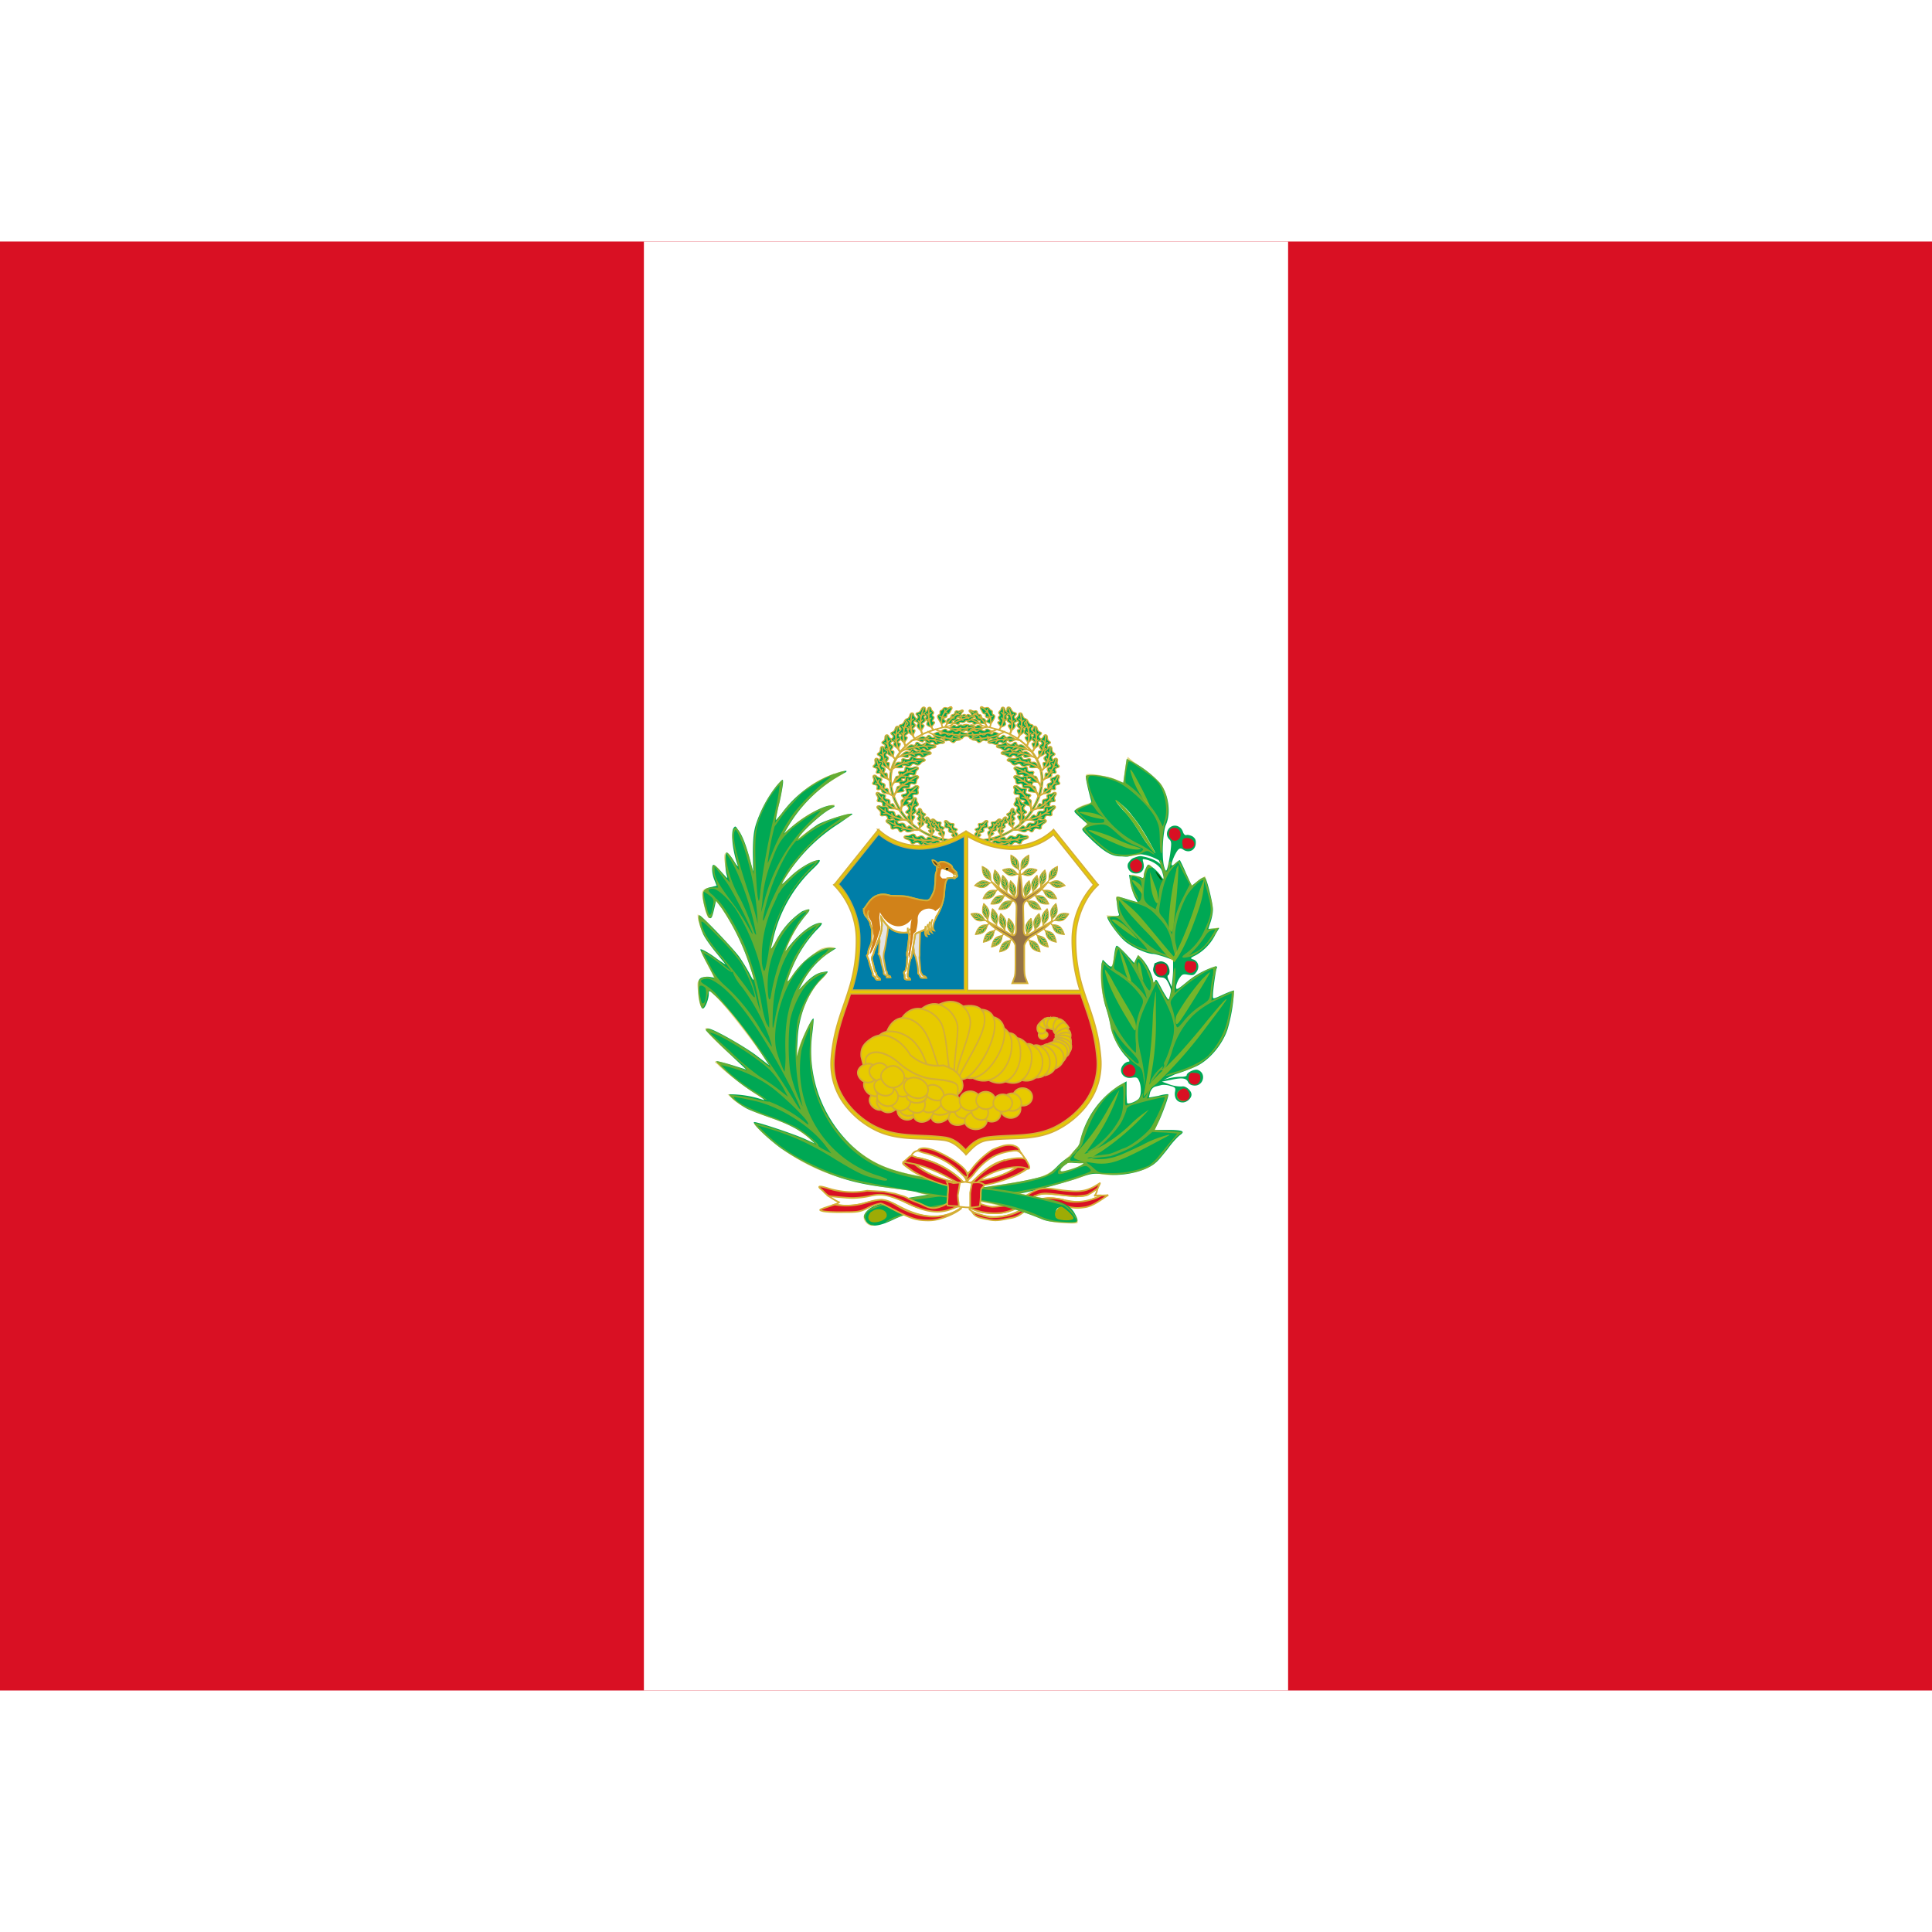 <svg xmlns="http://www.w3.org/2000/svg" xmlns:xlink="http://www.w3.org/1999/xlink" viewBox="0 0 640 480" height="1em" width="1em">
  <path fill="#d91023" d="M0 0h640v480H0z"/>
  <path fill="#fff" d="M213.3 0h213.4v480H213.3z"/>
  <g fill="#00a854" stroke="#d4af37" stroke-width="2" transform="translate(245.3 154) scale(.178)">
    <g id="g" stroke-width="4.3" transform="matrix(.447 -.207 .258 .358 89.4 -67.3)">
      <path d="M480.2 566.9c31.3 33 62.4 68.1 79 111.2 25.1 69.7 18.3 151.5-22.6 214a328.2 328.2 0 0 1-142 116.4 224.7 224.7 0 0 1-164.8 3.5c-20-7.4-38.9-18-57.5-28.3-8.4-1.4-13.9 8.6-7 13.3 62.4 40.6 130.9 42.2 202 28.2a273.1 273.1 0 0 0 99-50.4c44.4-33.2 82.7-77.5 99.8-131 26.2-79 9.3-171.3-45.1-234.6a488.2 488.2 0 0 0-44.7-47.1l4 4.8z"/>
      <path d="M170.6 983.3c-8.1-.8-12.2 11.8-5.1 13.6 4.2-1 10.7-12 5-13.6zm304.2-430.9c-4.5-5.6-14-2.9-17.7-7.3-4-4.7 2.9-6.5-.3-10-3-3.5-7.7-1.7-12-6.5-4.2-4.7-.4-8.8-4-12-3.7-3.4-4.2.8-8.4-3.8s-1.7-12.7-6.3-18.6c-4.5-5.7-3-12.5 2.5-11.2 3.6.8 5 4.4 10.4 5.7 5.4 1.4 7.6-2.5 11.2 1 3.5 3.4.3 9 4 14s5.9 1.2 8.6 5.5c2.7 4.4.5 6.6 2.2 11.7s8.4 3.1 10.9 10.8c2.5 7.6-1 20.7-1 20.7z"/>
      <path d="M478.1 564.8c-5.5-26.2-27-57-52.6-79.5 15.3 12 44.9 40.5 54.4 79.3l-1.8.2z"/>
      <path d="M460.2 524.4c-4.2-2.9-7.3-2.8-10.5-3.2 3-.2 5.9-.5 9.5 1.1l1 2.1zm-15.2-19c-4.5-1.4-7.4-.3-10.6.4 2.8-1.2 5.5-2.4 9.2-2l1.4 1.7zm4.4 3.5c-2.2-5.6-2.2-9.7-2.5-14-.1 3.9-.3 7.8.9 12.6l1.6 1.4zm13.5 18.1c-2.2-5.5-2.2-9.6-2.5-14-.1 4-.3 7.9 1 12.7l1.5 1.3zm92.3 155c-8.3-3.1-17.2 0-23.9-2.4-7.2-2.6 1.1-8.6-4.4-10.4-5.6-1.8-10.2 5.7-17.8 3.2-7.6-2.4-6.3-10-12.5-11.4-6.3-1.3-6.4 7.2-13.9 4.9-7.4-2.3-7.5-12.3-16-15.7-8.2-3.4-9-11.4-1.3-13.4 5.2-1.3 10.3 2 18 .2s7-8.7 13.1-7.1c6.1 1.5 4.4 10.4 11.4 13.2 7 2.8 11.4-4.9 16.7-2 5.3 3 .3 9.5 4.6 13.7 4.4 4.3 7.8-2.3 14.2 4.2 6.4 6.6 11.8 23 11.8 23z"/>
      <path d="M563.5 691.6c-22.9-25.6-58.6-41.4-101.8-49.7 25 3.4 76.7 15 105.2 50l-3.4-.3z"/>
      <path d="M524.3 661.5c-6.7-.6-10.8 1.3-15.2 2.8 3.8-2 7.5-4 13-4.4l2.2 1.6zm-27.9-10.9c-6.5 1.2-10 4-14 6.7 3.3-2.9 6.4-5.8 11.5-7.7l2.5 1zm7.2 1c-5.2-4.5-7-8.9-9.1-13.3 1.5 4.3 2.8 8.5 6.4 12.8l2.7.5zm25.3 11c-5.1-4.5-6.8-8.9-9-13.3a35 35 0 0 0 6.4 12.8l2.6.5zm25.8 223c7-5.4 9.2-15 14.7-19.4 5.8-4.7 6.2 5.9 10.6 2 4.4-3.7.9-12 6.9-17.2 6-5.2 11.4.2 15.8-4.4 4.3-4.7-2.4-9.7 3.4-14.8 5.8-5.2 13.9.5 21-5 7.1-5.3 14-1.4 11.5 6.4-1.7 5.3-7 7.9-9.7 15.6-2.6 7.8 3.2 11-1.2 15.5-4.5 4.4-10.7-2.2-16.7 2.3s-2 12.7-7.3 15.7c-5.1 3-7.6-5.1-13.4-3.8-5.7 1.4-2.2 8-10.9 10a67.8 67.8 0 0 1-24.7-2.9z"/>
      <path d="M542.7 887.4c32.6-5.3 64.3-27.5 93.8-60.3-16 19.9-52.6 58.3-95.8 63.1l2-2.8z"/>
      <path d="M587.6 870.5c4-5.6 4.7-10.2 5.8-15-.5 4.5-.8 9-3.3 14l-2.5 1zm23.5-18.1c2.5-6.4 2-11 2-16 .6 4.5 1.4 8.8.1 14.3l-2.1 1.6zm-4.6 5.7c6.4-2 10.8-1 15.5-.4-4.2-1.1-8.3-2.4-13.7-1.7l-1.8 2zm-22.2 15.8c6.3-2 10.7-1 15.4-.4-4.2-1.1-8.3-2.4-13.7-1.6l-1.7 2zm2.2-84c5.9-6.6 6.3-16.4 11-21.8 4.9-5.8 7.1 4.5 10.8 0 3.6-4.6-1.3-12.1 3.6-18.4 5-6.2 11.4-2 14.8-7.4 3.4-5.4-4-9 .7-15.2 4.8-6.2 13.7-2.1 19.9-8.9 6-6.6 13.4-4 12.3 4.2-.7 5.4-5.5 9-6.7 17.1-1.3 8.2 5.1 10.2 1.5 15.5-3.6 5.2-10.9-.1-16 5.5-5 5.6.3 12.9-4.3 16.8-4.6 3.9-8.5-3.6-13.9-1.2-5.4 2.5-.8 8.4-9 12s-24.7 1.8-24.7 1.8z"/>
      <path d="M575 794c31.1-11.5 58.3-39.3 81.5-77.3-12.2 22.6-41.4 67.4-83 80.5l1.5-3.2z"/>
      <path d="M616.1 768.7c3-6.2 2.8-10.8 3-15.7.4 4.4.9 8.8-.7 14.3l-2.2 1.4zm19.9-22.3c1.3-6.7 0-11.2-.9-16 1.4 4.2 3 8.4 2.7 14l-1.8 2zm-3.5 6.5c6-3.1 10.4-3 15.1-3.3-4.3-.3-8.5-.7-13.7 1l-1.4 2.3zm-19 19.8c5.8-3 10.3-3 15-3.3-4.3-.3-8.5-.7-13.7 1l-1.4 2.3zm-46.2-31.5c-7.9-5.6-18.3-4.8-24.7-9.3-6.9-4.6 3.6-8.6-1.8-12-5.4-3.4-12.4 3-19.8-1.6-7.4-4.7-3.8-12.4-10-15.5-6.3-3-9 5.7-16.2 1.2s-4.5-15-12.5-20.8c-7.9-5.8-6.4-14.4 2.4-14.3 5.8 0 10.4 4.9 19.1 5.2 8.7.2 5-4.4 11-1 6.2 3.2 5 12 11.6 17 6.7 4.8 15.2-4.7 20-.2s-2.4 10 1 15.6 9-.2 14 8.4 5.9 27.3 5.9 27.3z"/>
      <path d="M573.4 753.5c-17-33.1-50.6-59.7-94.2-80.4 25.7 10.6 77.4 37 97.8 81.6l-3.6-1.2z"/>
      <path d="M540.3 711c-7-2.4-11.9-1.6-17-1.2 4.6-1 9.2-2.1 15-1l2 2.2zm-26.6-19c-7.3-.7-11.8 1.4-16.7 3 4.2-2.1 8.3-4.3 14.3-4.8l2.4 1.7zm7.4 3c-4.3-6.2-4.8-11.3-6-16.4.4 4.8.7 9.6 3.3 15.1l2.7 1.2zm23.8 18.5c-4.2-6.2-4.8-11.2-5.9-16.4.4 4.9.6 9.6 3.3 15.2l2.6 1.2zm43.1 36.9c4.5-7.7 3-17.5 6.5-23.8 3.7-6.7 8 3 10.6-2.3 2.6-5.2-3.6-11.5 0-18.7s10.7-4.3 13-10.3c2.3-6-5.7-8-2.2-15 3.5-7.1 13-5 17.7-13 4.5-7.7 12.3-6.8 12.8 1.5.4 5.5-3.6 10-3.2 18.2.4 8.2 7 9 4.5 14.8-2.5 5.9-10.7 2.2-14.5 8.8-4 6.5 2.7 12.5-1 17.3-3.7 4.8-9-1.7-13.9 1.9-4.8 3.5 1 8.3-6.4 13.5s-23.9 7-23.9 7z"/>
      <path d="M577.5 756.8C605.8 739 627 706 642.3 664c-7.6 24.7-27.4 74.7-65.6 96.3l.8-3.4z"/>
      <path d="M613 723.3c1.6-6.6.5-11.2-.2-16 1.2 4.3 2.5 8.5 2 14.1l-1.9 2zm15-26c0-6.9-2.1-11-4-15.5 2.3 3.9 4.5 7.6 5.4 13.2l-1.4 2.3zm-2.1 7.1c5.2-4.3 9.6-5.1 14.1-6.5-4.3.7-8.5 1.1-13.2 4l-1 2.5zM611 727.8c5.1-4.3 9.6-5 14-6.4-4.2.6-8.4 1-13.2 3.9l-.8 2.5zM557.4 639c3.6-8.6.8-18.5 3.6-25.6 3-7.5 8.7 2 10.7-3.8 2.1-5.9-5.2-11.5-2.4-19.5s10.6-6 12.2-12.6c1.6-6.6-7-7.5-4.3-15.3 2.7-7.9 13-7.1 16.8-16 3.7-8.6 12-8.8 13.6-.3 1 5.7-2.5 11-1 19.5 1.4 8.4 8.4 8.2 6.6 14.7-1.9 6.5-10.8 3.8-14 11.2-3.2 7.3 4.4 12.6 1.2 18.2-3.2 5.5-9.6-.6-14.1 3.8-4.6 4.4 2 8.5-5 15-7 6.4-24 10.7-24 10.7z"/>
      <path d="M547.3 647.1c27-22.6 44.8-59.9 55.3-105.8-4.6 26.8-18.8 81.6-55.7 109.5l.4-3.7z"/>
      <path d="M579.8 607.3c.8-7.2-.9-11.7-2.2-16.7 1.8 4.3 3.7 8.5 4 14.4l-1.8 2.3zM592 578c-.9-7.2-3.7-11.1-6.1-15.6 2.7 3.7 5.6 7.3 7.2 13L592 578zm-1.3 7.7c4.8-5.2 9.3-6.7 13.9-8.7-4.4 1.2-8.7 2.3-13.3 5.9l-.6 2.8zm-12.4 26.4c4.8-5.2 9.3-6.7 13.9-8.7-4.4 1.3-8.7 2.4-13.3 6l-.6 2.7z"/>
      <path d="M533.4 605.3c4.2-6.6-1-18.7 2.2-24 3.6-5.8 7.3 2.8 9.8-1.7 2.6-4.5-.4-10.3 3-16.4 3.6-6.2 8.6-1.7 10.9-6.9 2.2-5.2-2-5.3 1.3-11.4 3.4-6 12-3.9 16.5-10.6 4.4-6.6 11.5-5.5 11.8 1.9.2 4.8-2.9 7.1-2.7 14.4.1 7.2 4.6 9.5 2.2 14.6-2.5 5-9 1.5-12.6 7.1-3.8 5.6.3 7.8-3.2 11.8-3.5 4-6.4 1.5-10.9 4.4-4.5 3-.7 11.3-7.6 15.6s-20.7 1.2-20.7 1.2z"/>
      <path d="M522.1 611.2c24.3-10.6 48.6-42.4 63.7-78.7-7.5 21.4-27.5 63.7-63 81l-.7-2.3z"/>
      <path d="M556.9 582.6c1.7-5.8.8-9.8.3-14 1 3.8 2 7.5 1.5 12.5l-1.8 1.5zm14.4-22.2c.2-6-1.6-9.7-3.2-13.8 1.9 3.5 4 6.9 4.6 11.8l-1.4 2zm-2 6.2c4.8-3.6 8.9-4.1 13-5.1-3.9.4-7.8.6-12.2 2.8l-.9 2.3zm-14.2 20c4.8-3.6 8.9-4.2 13-5.2-3.8.4-7.7.6-12.2 2.9l-.8 2.2zm-173.3 425.7c3.6-9 1-19.7 3.7-27.1 2.9-7.9 8.4 2.5 10.4-3.6s-5-12.5-2.2-20.9c2.8-8.4 10.3-5.8 12-12.8 1.5-7-6.8-8.3-4.1-16.5 2.6-8.3 12.5-7 16.3-16.2 3.7-9 11.7-8.8 13.2.4 1 6-2.4 11.5-1 20.6 1.3 9.1 8.1 9.3 6.3 16-1.8 6.9-10.5 3.6-13.7 11.3-3.1 7.6 4.3 13.7 1.1 19.4-3.2 5.7-9.3-1-13.8 3.4-4.4 4.4 2 9.2-4.9 15.7-6.8 6.5-23.3 10.3-23.3 10.3z"/>
      <path d="M375.2 1016.4c26.5-22.7 40.7-57.4 51.2-105.9-4.7 28.3-15.5 82-51.6 109.8l.4-3.9z"/>
      <path d="M403.8 979.7c.8-7.6-.8-12.6-2-18 1.6 4.8 3.5 9.4 3.6 15.7l-1.6 2.3zm12-30.5c-.7-7.7-3.4-12-5.8-17 2.7 4.2 5.5 8.1 7 14.3l-1.1 2.7zm-1.2 8.1c4.7-5.3 9.1-6.6 13.5-8.6-4.2 1.1-8.5 2-13 5.7l-.5 3zM402.4 985c4.7-5.3 9.1-6.7 13.5-8.6-4.2 1.1-8.4 2-12.9 5.6l-.6 3zm158.7-152.7c-7.2-7.5-19.3-10.1-25.2-16-6.3-6.3 7-6.5 2-11.2-5-4.7-15.2-1.3-22-7.7-7-6.5-.4-12.1-6.5-16.8-6-4.7-12 2.2-18.7-4.1-6.8-6.3-.2-14.6-7.4-22.3-7-7.6-2.6-14.7 7.5-11.8 6.6 1.9 10.2 7.6 20 10.6 10 3 13.7-3 19.5 1.8 5.9 4.8-2 11.2 3.9 17.6 6 6.4 16 2.6 20 8.1 4 5.6-6 8-4 14 2 6.2 10.3 2.7 13.1 11.8 2.9 9.2-2.2 26-2.2 26z"/>
      <path d="M540.3 797c-7.2-4.3-13-5.1-19-6.5 5.6.7 11.1 1.1 17.6 4l1.4 2.5zm-24-25.2c-8.2-2.9-14-2.5-20.2-2.6 5.6-.5 11-1.2 18 .3l2.1 2.3zm7.4 5c-2.8-6.8-1.8-11.4-1.4-16.3-1.1 4.4-2.5 8.6-1.3 14.3l2.7 2zm21 23.9c-2.7-6.8-1.7-11.4-1.3-16.3-1.1 4.4-2.5 8.7-1.3 14.4l2.6 1.9z"/>
      <path d="M561.7 840c-8.5-34.5-35.7-63.7-78.5-95.8 25.8 17.5 73.7 52.4 82.2 98l-3.7-2.2z"/>
      <g id="d">
        <path d="M527.3 890.5c-3.4-8.8-19.8-13-22.7-20.1-3-7.6 9.1-5.3 6.6-11-2.6-5.7-13.4-4-17-11.8-3.4-7.8 5-12.3 1.3-18.2-3.6-5.9-11.8 0-15.4-7.5-3.5-7.6 6-14.8 2.7-24-3.2-9 4-15.4 11.8-10.6 5.3 3.2 6.2 9.6 13.9 14.4 7.7 4.9 13.7-.6 17 5.4 3.2 6-6.7 11-4 18.5 2.8 7.6 13.6 5.6 15 12 1.2 6.3-9 6.9-9.7 13.4-.7 6.5 8.3 4.5 7 14.3s-6.5 25.2-6.5 25.2z"/>
        <path d="M520 853.1c-4.7-5.7-13-9-18-11.4a58 58 0 0 1 17.8 8.5l.2 3zm-10-24.9c.4-7.3 3.2-11.8 5.7-16.7-2.9 4.2-5.9 8.3-7.2 14.3l1.6 2.4zm12.5 26c.3-7.3-.1-9.7 2.3-14.6-2.9 4.2-2.6 6.3-3.9 12.3l1.6 2.4z"/>
        <path d="M525.2 906.6c6.8-36.5-12.8-78.4-38.3-118.7 16.1 22.4 52.2 73.9 40.7 121.6l-2.4-2.9z"/>
        <path d="M505.4 821.9c-6.2-4.4-11.7-5.1-17.2-6.4 5.2.5 10.5.9 16.2 3.6l1 2.7z"/>
      </g>
      <path d="M493.6 566.1c-2-7-11.8-8.6-13.4-14.2-1.8-6 5.2-4.7 3.7-9.2-1.5-4.5-6.4-4.9-8.4-11s3-8.2 1-12.8c-2-4.6-4.2-1-6.2-7s3.4-12.3 1.5-19.6c-1.9-7 2.1-12.6 6.6-9.2 3 2.3 3 6.2 7.4 9.7 4.4 3.6 7.9.9 9.8 5.5 1.8 4.7-3.3 8.5-1.8 14.5 1.6 6 4.9 3.7 5.6 8.8.8 5-2.1 6.2-2.5 11.6-.4 5.3 6.4 6.4 5.7 14.4-.7 8-9 18.5-9 18.5z"/>
      <path d="M491.7 578.8c5.2-26.2-2.3-63.4-17-94.8 9.3 17.3 25.2 56 18.7 95.4l-1.7-.6z"/>
      <path d="M491.1 534.4c-2.7-4.4-5.5-5.7-8.3-7.5 2.8 1.1 5.5 2 8.2 5.1l.1 2.4zm-6.5-23.8c-3.5-3.2-6.6-3.5-9.8-4.2 3 .1 6 .1 9.3 2l.6 2.2zm2.7 5c.2-6 1.8-9.8 3.2-14-1.6 3.7-3.3 7.1-4.1 12l1 2zm5.3 22.3c.1-6 1.7-9.8 3.1-13.9-1.6 3.6-3.3 7-4 12l.9 1.9zm17 37.3c-.1-6.9-6.8-11.4-7.1-16.9-.3-5.8 14.6-4.3 14.2-8.8-.4-4.4-5.4-4.8-6-10.8s5.4-8 4.4-12.5-4.1-1-4.7-6.9c-.6-5.8 2-12.4 1.8-19.5-.1-7 5.6-12.4 9.4-9 2.6 2.2 1.5 6 5.2 9.5s8.4 1 11.3 4.5c3 3.5 2.3 6.4 2.4 12.3 0 6 4.1 3.6 3.6 8.6-.5 5-3.9 6.1-5.7 11.4-1.8 5.2 5.2 6.2 2.3 14.1-2.8 7.9-31 24-31 24z"/>
      <path d="M499.2 585.6c24.4-21.6 36.5-63.2 18.3-94a68.8 68.8 0 0 1 8.1 50.3 92.1 92.1 0 0 1-24.8 44.3l-1.6-.6z"/>
      <path d="M522.3 550.8a31.2 31.2 0 0 0-8.7-11.5c2.6 1 7.1 6.2 9.2 9.2l-.5 2.3zm4-26.8c-3-3.2-6.1-3.5-9.2-4.2 3 .1 6.2.1 9.2 2v2.2zm1.1.2c1.8-6 4.4-9.6 7-13.7-2.7 3.5-5.4 7-7.4 11.8l.4 1.9zm-4.2 27.5c1.7-5.9 7.8-3.8 12.4-5.2-3.5 0-10.8-1.5-13 3.3l.6 1.9zm-44.3 24.2c-6.5-4.6-4.6-15.7-9.7-19.5-5.5-4-6.7 3.8-10.8.6-4-3.2-2.7-8.6-8.2-13-5.6-4.4-9.5.2-13.5-3.6-4-3.9.5-4.8-4.9-9.2-5.4-4.3-13.9-.8-20.6-5.5-6.7-4.6-13.8-2.3-11.9 3.8 1.3 4 5.2 5.4 7.3 11.4 2 6-2 8.8 2.1 12.5 4.1 3.7 9.9-.5 15.5 3.4s2 6.5 7 9.2 7.1 0 12.7 1.5c5.7 1.5 4.2 9.2 12.7 11.4 8.5 2.1 22.3-3 22.3-3z"/>
      <path d="M492.6 578.5c-28.8-4-64.1-25.6-91.1-52.7 14.5 16.3 48.3 47.3 91 54.8l.1-2z"/>
      <path d="M447.2 561.7c-3.5-4.5-3.8-8-4.6-11.6.2 3.3.1 6.7 2.3 10.6l2.3 1zm-22-15.6c-2-5-1.1-8.4-.7-12-1 3.2-2 6.4-1.3 10.7l2 1.4zm4.1 4.7c-6.2-2-10.6-1.6-15.3-1.6 4.2-.5 8.4-1 13.7 0l1.6 1.6zm21 13.8c-6.2-2-10.6-1.7-15.3-1.7 4.2-.4 8.4-1 13.7 0l1.6 1.7zm50.2 41c-8-3.5-6.6-15.4-13-18.4-6.8-3-7.7 5.4-12.7 2.9-5.1-2.6-3.9-8.5-10.8-12-7-3.4-11.3 2.3-16.3-1-5-3.2.3-5-6.5-8.5s-16.5 2-25-1.6c-8.1-3.4-16.4.4-13.7 6.4 1.8 4 6.6 4.5 9.5 10.4 2.9 5.8-1.7 9.6 3.5 12.6s11.7-2.5 18.6.4c7 3 2.9 6.4 9 8.2 6 1.8 8.5-1.5 15.3-1 6.8.4 5.7 8.7 16 9.2 10.2.6 26.1-7.6 26.1-7.6z"/>
      <path d="M517 605.6c-34.5 1.6-78.1-13.7-112.2-36.4 18.4 14 61 39.5 112.3 38.5l-.1-2.1z"/>
      <path d="M461.8 597.2c-4.5-3.9-5.1-7.5-6.3-11.1.4 3.5.6 7 3.5 10.6l2.8.5zm-27.3-11.7c-2.8-4.8-2-8.5-1.8-12.4-.9 3.6-2 7.1-.6 11.4l2.4 1zm5.3 4c-7.5-.8-12.8.5-18.4 1.4 5-1.3 10-2.7 16.3-2.8l2 1.4zm26 10c-7.6-.8-12.8.5-18.4 1.5 5-1.4 9.9-2.8 16.3-2.8l2 1.4z"/>
      <path d="M517.5 629.7c-8.3-3-7.6-15-14.2-17.5-7-2.7-7.3 5.9-12.6 3.7-5.2-2.2-4.3-8.2-11.5-11.2s-11.1 3-16.3 0c-5.2-2.9 0-5-7-8s-16.4 3-25 0c-8.5-3-16.5 1.4-13.4 7.2 2 3.9 7 4.1 10.2 9.7 3.2 5.7-1 9.7 4.3 12.4 5.3 2.7 11.5-3.2 18.6-.8 7.2 2.5 3.3 6.2 9.5 7.6 6.1 1.4 8.4-2 15.2-2 6.8 0 6.3 8.3 16.5 8.2 10.3-.2 25.7-9.3 25.7-9.3z"/>
      <path d="M534 628.6c-34.4 3.9-79-8.6-114.4-29 19.3 12.7 63.4 35.4 114.6 31.1l-.3-2z"/>
      <path d="M478.3 623.9c-4.8-3.7-5.6-7.2-7-10.8.6 3.5 1 7 4.1 10.4l3 .4zm-28-10c-3-4.6-2.6-8.4-2.7-12.3-.6 3.7-1.4 7.3.2 11.4l2.5 1zm5.5 3.7c-7.6-.4-12.7 1.3-18.3 2.6 5-1.7 9.8-3.4 16.2-3.9l2 1.3zm26.6 8.3c-7.6-.3-12.7 1.3-18.3 2.6 5-1.6 9.8-3.4 16.2-3.8l2 1.2z"/>
      <g id="a">
        <path d="M207.2 997.4c6.6-4.3 15.2-3.2 20.6-6.6 5.7-3.5-3-7 1.5-9.7 4.5-2.5 10.3 3 16.5-.5s3.3-9.9 8.5-12.1c5.2-2.3 7.3 5 13.4 1.5 6-3.3 3.8-12 10.6-16.4 6.6-4.4 5.5-11.4-1.8-11.7-4.9-.1-8.7 3.6-16 3.5-7.2 0-8-6-13.1-3.6-5 2.4-1.5 9.7-7.1 13.4-5.6 3.8-11.2-2-15.2 1.5s1.9 8-1 12.5-7.4-.5-11.6 6.3c-4.3 6.8-5.3 21.9-5.3 21.9z"/>
        <path d="M202 1007c14.5-26 42.6-46.3 79-61.5-21.5 7.7-64.6 27.1-82 62.4l3-.8z"/>
        <path d="M230 974c5.7-1.7 9.7-.9 14-.4a31 31 0 0 0-12.5-1.4l-1.6 1.8zm22.1-14.5c6.1-.2 9.8 1.6 13.9 3.1-3.5-1.8-7-3.8-11.9-4.4l-2 1.3zm-6.1 2.2c3.6-4.9 4.1-8.9 5.1-13-.4 3.8-.6 7.7-2.9 12l-2.2 1zm-20 14.1c3.6-4.8 4.1-8.9 5.1-13-.4 3.9-.6 7.7-2.8 12.1l-2.3 1z"/>
      </g>
      <g id="b">
        <path d="M210.3 1024.5c9 3.6 19.3 0 26.7 2.7 7.8 3-1.9 9.7 4.2 11.8 6.2 2 11.9-6.4 20.2-3.7 8.4 2.8 6.5 11.5 13.4 13 6.9 1.4 7.6-8.2 15.8-5.6 8.2 2.6 7.6 14 17 17.8 9 3.8 9.4 12.9.6 15.1-5.9 1.5-11.5-2.1-20.2 0-8.8 2-8.4 9.7-15.2 8-6.8-1.7-4.2-11.8-12-15-7.6-3.2-13 5.6-18.8 2.3-5.8-3.4.3-10.7-4.3-15.6-4.6-4.8-8.8 2.7-15.7-4.7-6.8-7.4-11.7-26.1-11.7-26.1z"/>
        <path d="M201.6 1013.7c24 29 63.2 46.9 111.1 56.2-27.9-3.8-85.2-16.8-115-56.5l3.9.3z"/>
        <path d="M243.7 1047.8c7.5.6 12.2-1.5 17.3-3.3-4.5 2.2-8.8 4.6-15 5.1l-2.3-1.8zm30.6 12.2c7.4-1.3 11.5-4.6 16-7.6-3.7 3.3-7.4 6.7-13.3 8.8l-2.7-1.2zm-8-1c5.5 5.1 7.2 10 9.4 15-1.4-4.8-2.7-9.6-6.5-14.5l-3-.5zm-27.8-12.4c5.5 5 7.2 10 9.4 15-1.4-4.8-2.6-9.6-6.5-14.5l-2.9-.5z"/>
      </g>
      <use xlink:href="#a" width="744.1" height="1052.4" transform="translate(44 17.4)"/>
      <use xlink:href="#b" width="744.1" height="1052.4" transform="translate(59.3 11.2)"/>
      <g id="e">
        <path d="M353.5 1034.1c9.8 1 18.8-5.3 26.7-4.7 8.4.6.7 9.8 7.2 10 6.4.3 9.9-9.3 18.7-9 8.8.4 9.2 9.2 16.3 8.7 7-.5 5.3-9.9 14-9.6s11 11.2 21 12.3c9.8 1.1 12.5 9.7 4.5 14.3-5.3 3-11.7 1-19.7 5.4s-5.7 11.7-12.7 12c-7 .1-7.1-10.2-15.5-11.2-8.3-.9-11.3 9-17.8 7.4-6.5-1.6-2.4-10.3-8.1-13.7-5.8-3.3-8 5-16.5-.2s-18-21.7-18-21.7z"/>
        <path d="M342.3 1026.2c30.8 21 73.5 27.4 122.6 23.2-28.2 4-87.3 7.3-126.4-22.4l3.8-.8z"/>
        <path d="M392 1047.2c7.4-1.4 11.5-4.8 16-7.9-3.8 3.4-7.4 6.8-13.2 9l-2.8-1zm33 3.3c6.8-3.3 10-7.6 13.6-11.7-2.8 4.2-5.5 8.4-10.7 12l-3-.3zm-8.1 1.2c6.6 3.4 9.5 7.6 13 11.7-2.7-4.1-5.1-8.4-10-12l-3 .3zm-30.3-4.2c6.7 3.3 9.6 7.6 13 11.7-2.6-4.2-5-8.4-10-12l-3 .3z"/>
      </g>
      <path d="M292.7 1024.5c5-5 13.2-6.2 17.3-10.2 4.4-4.3-4.5-5.2-1-8.4s10.2 0 15-4.4c4.8-4.3.5-8.8 4.7-12 4.3-3 8 2.4 12.7-1.8 4.8-4.2.5-10.7 5.6-16 5-5.2 2.1-10.7-4.7-9.2-4.5 1-7 5-13.8 6.6-6.7 1.7-9-3-13 .2-4.1 3.2 1 8.4-3.1 12.7-4.2 4.4-10.8 1-13.7 4.8-2.8 3.9 3.8 6.2 2.3 10.6-1.5 4.4-7 1.3-9 7.9-2.2 6.6.7 19.3.7 19.3z"/>
      <path d="M292 1030.3c6.7-25 25.7-44.8 55.3-65.9-17.7 11.3-50.8 34.2-57.7 67.3l2.5-1.4z"/>
      <path d="M307.6 1000c5-2.9 8.9-3.1 13-3.8-3.8.2-7.6.2-12 1.9l-1 1.8zm16.8-17.3c5.5-1.6 9.4-1 13.6-.7-3.7-.7-7.4-1.5-12-.8l-1.6 1.5zm-5.1 3.3c2-4.8 1.5-8.3 1.3-12 .7 3.4 1.5 6.6.5 10.7l-1.8 1.3zm-14.8 16.3c2-4.8 1.5-8.2 1.4-11.9.6 3.3 1.4 6.5.5 10.7l-1.9 1.2zm41 15c4-6.2 12-9.1 15.4-14.1 3.5-5.3-5.7-4.4-2.8-8.4 3-4 10.4-2.1 14.3-7.6 4-5.5-1.2-9.3 2.4-13.3 3.7-4.1 8.6.8 12.5-4.5 4-5.4-1.7-11.2 2.4-17.7 4-6.4 0-11.5-6.6-8.6-4.4 2-6.1 6.6-12.6 9.7-6.4 3-9.8-1.4-13.2 2.8-3.5 4.1 2.8 8.4-.6 13.8-3.3 5.4-10.7 3.2-12.8 7.7-2.1 4.6 5 5.7 4.4 10.5-.6 4.8-6.7 2.7-7.6 10-.8 7.2 4.7 19.7 4.7 19.7z"/>
      <path d="M346 1023.4c1.6-27.1 16.9-51.5 42.6-79.3-15.7 15.3-44.6 45.6-45 81.3l2.3-2z"/>
      <path d="M355.6 988.8c4.4-3.8 8.3-4.9 12.3-6.4-3.8 1-7.6 1.7-11.7 4.3l-.6 2.1zm13.5-21.1c5.3-2.8 9.3-3 13.6-3.5-4 0-7.8 0-12.4 1.6l-1.2 1.9zm-4.6 4.3c1.2-5.3-.1-8.8-1-12.5 1.3 3.2 2.8 6.4 2.6 10.9l-1.6 1.6zM353 992c1-5.4-.2-8.9-1-12.6 1.3 3.3 2.7 6.4 2.6 10.9L353 992z"/>
      <g id="f">
        <path d="M505.9 948.8c7.7-4.2 11.3-13.2 17.4-16.7 6.6-3.7 5.3 6.8 10.2 3.8 5-3 2.8-11.8 9.5-16 6.7-4 11.3 2.3 16.3-1.6s-.9-10 5.7-14c6.5-4.1 13.6 2.8 21.5-1.4 7.8-4 14 1 10.3 8.3-2.5 5-8.2 6.6-12 13.8-3.8 7.2 1.5 11.4-3.6 15-5.1 3.6-10.2-3.9-16.8-.5-6.6 3.5-4 12.2-9.6 14.3-5.6 2-6.8-6.4-12.7-6-5.9.3-3.5 7.6-12.3 8-8.8.3-24-7-24-7z" transform="translate(9.4 -7.9)"/>
        <path d="M493.7 948.5c33 .2 67.7-16.3 102-43.7-18.9 17-61 48.6-104.4 46.2l2.4-2.5z" transform="translate(9.4 -7.9)"/>
        <path d="M540.7 939.4c4.8-4.8 6.1-9.3 8-13.8-1.1 4.3-2.1 8.6-5.4 13.2l-2.6.6zm26-14c3.5-5.8 3.7-10.5 4.5-15.3-.1 4.5 0 8.9-2.2 14.1l-2.3 1.2zm-5.4 5c6.6-1 10.7.8 15.3 2.1-4-1.8-7.8-3.7-13.2-3.9l-2.1 1.7zm-24.4 11.8c6.5-.9 10.7.8 15.3 2.2-4-1.8-7.9-3.7-13.3-4l-2 1.8z" transform="translate(9.4 -7.9)"/>
      </g>
      <path d="M583 716.2c3.6-8.6.8-18.5 3.6-25.6 3-7.5 8.7 2 10.7-3.9s-5.2-11.5-2.3-19.4 10.5-6 12.1-12.6c1.6-6.6-7-7.5-4.3-15.4 2.8-7.8 13-7 16.8-15.9 3.7-8.6 12-8.8 13.6-.3 1 5.7-2.5 11-1 19.4 1.4 8.5 8.4 8.3 6.6 14.8-1.9 6.5-10.8 3.8-14 11.2-3.2 7.3 4.4 12.6 1.2 18.2-3.2 5.5-9.6-.6-14.1 3.8-4.6 4.4 2 8.5-5 15-7 6.4-24 10.7-24 10.7z"/>
      <path d="M573 724.4c27-22.6 44.7-59.9 55.2-105.8-4.6 26.8-18.8 81.6-55.7 109.4l.4-3.6z"/>
      <path d="M605.4 684.6c.9-7.2-.9-11.7-2.2-16.7 1.8 4.3 3.7 8.5 4 14.4l-1.8 2.3zm12.3-29.2c-.9-7.2-3.7-11.2-6.1-15.6 2.7 3.7 5.6 7.3 7.2 13l-1.1 2.6zm-1.3 7.7c4.8-5.2 9.3-6.7 13.9-8.8-4.4 1.3-8.7 2.4-13.3 6l-.6 2.8zM604 689.5c4.8-5.2 9.3-6.7 13.9-8.7-4.4 1.3-8.7 2.4-13.3 6l-.6 2.7z"/>
      <path d="M572.3 672c4.4-7.6 3-17.3 6.4-23.6 3.7-6.7 8 3 10.6-2.3 2.7-5.3-3.6-11.6 0-18.8 3.7-7.1 10.8-4.3 13-10.3 2.4-6-5.7-8-2.2-15 3.5-7.1 13-5 17.7-13 4.6-7.6 12.4-6.8 12.9 1.5.4 5.5-3.6 10-3.2 18.2.3 8.2 7 9 4.5 14.8-2.6 6-10.7 2.3-14.6 8.8-3.9 6.5 2.7 12.6-1 17.4-3.7 4.8-9-1.8-13.8 1.8-4.8 3.5.9 8.3-6.4 13.5s-24 7-24 7z"/>
      <path d="M561.8 678.5c28.2-17.8 49.4-50.8 64.8-92.9C619 610.3 599 660.3 561 682l.8-3.4z"/>
      <path d="M597.2 645c1.6-6.6.5-11.2-.1-16 1.1 4.3 2.5 8.5 2 14.1l-2 2zm15-26c0-6.9-2-11-3.9-15.5 2.2 3.9 4.5 7.6 5.3 13.2l-1.4 2.3zm-2 7.1c5.1-4.3 9.5-5.1 14-6.5-4.2.7-8.4 1.1-13.2 4l-.9 2.5zm-14.9 23.5c5.2-4.4 9.6-5.2 14.1-6.5-4.2.6-8.5 1-13.2 3.9l-.9 2.6zm-28.6 126.3c-7.8-5.6-18.2-4.8-24.7-9.2-6.8-4.7 3.7-8.6-1.7-12-5.4-3.5-12.5 3-19.9-1.7-7.3-4.7-3.8-12.3-10-15.4-6.3-3.1-8.9 5.7-16.1 1.2-7.3-4.5-4.5-15-12.6-21-7.8-5.7-6.4-14.3 2.4-14.2 5.9 0 10.4 4.9 19.1 5.2 8.8.3 5-4.3 11.1-1s4.9 12 11.5 17c6.7 4.9 15.2-4.7 20-.1 5 4.5-2.3 9.9 1 15.6 3.5 5.7 9-.3 14 8.3 5 8.6 6 27.3 6 27.3z"/>
      <path d="M572.9 788.2c-17-33.1-50.6-59.6-94.2-80.4 25.7 10.6 77.4 37 97.7 81.6l-3.5-1.2z"/>
      <path d="M539.7 745.8c-7-2.5-11.8-1.6-17-1.3 4.7-1 9.2-2 15.2-1l1.8 2.3zm-26.5-19.1c-7.4-.6-11.8 1.4-16.8 3 4.3-2 8.4-4.3 14.4-4.8l2.4 1.8zm7.3 3c-4.2-6.2-4.8-11.2-5.9-16.4.4 4.8.6 9.6 3.3 15.1l2.6 1.2zm23.9 18.5c-4.2-6.1-4.8-11.1-6-16.3.5 4.8.7 9.6 3.3 15.1l2.7 1.2zm30.3 95.2c5.8-6.6 6.3-16.4 11-21.9 4.8-5.8 7.1 4.6 10.7 0 3.7-4.6-1.2-12 3.7-18.3 5-6.3 11.3-2 14.8-7.4 3.4-5.4-4-9 .7-15.2 4.8-6.2 13.7-2.2 19.8-9 6-6.5 13.5-4 12.4 4.2-.7 5.5-5.5 9-6.7 17.2-1.3 8.1 5 10.2 1.5 15.4-3.6 5.2-10.9 0-16 5.5s.2 12.9-4.3 16.8c-4.6 4-8.5-3.6-13.9-1.1-5.4 2.4-.8 8.3-9 11.9-8.1 3.5-24.7 1.9-24.7 1.9z"/>
      <path d="M563.2 847.5c31.1-11.6 58.3-39.4 81.5-77.3-12.2 22.6-41.4 67.4-83 80.5l1.5-3.2z"/>
      <path d="M604.3 822.2c3-6.2 2.8-10.9 3-15.8.4 4.5.9 8.9-.7 14.3l-2.3 1.5zm19.9-22.3c1.3-6.8 0-11.3-.9-16 1.4 4.2 3 8.3 2.7 14l-1.8 2zm-3.5 6.5c6-3.2 10.4-3 15.1-3.4-4.3-.3-8.5-.7-13.7 1l-1.4 2.4zm-19 19.8c5.8-3.1 10.3-3 15-3.4-4.3-.2-8.5-.7-13.7 1l-1.4 2.4z"/>
      <use xlink:href="#c" width="744.1" height="1052.4" transform="rotate(15 310 758.4)"/>
      <use xlink:href="#d" id="c" width="744.1" height="1052.4" transform="rotate(5 93.2 577.1)"/>
      <use xlink:href="#e" width="744.1" height="1052.4" transform="rotate(-10 275 690.3)"/>
      <use xlink:href="#f" width="744.1" height="1052.4" transform="rotate(10 225.4 653.9)"/>
    </g>
    <use xlink:href="#g" width="1" height="1" transform="matrix(-1 0 0 1 840 .1)"/>
  </g>
  <g stroke="#d4af37" stroke-width=".5">
    <path fill="#007ea8" d="m291 195.6-14 17.5a26.2 26.2 0 0 1 7.3 17.9 53.7 53.7 0 0 1-2.8 17.5v.2H320V196c-8.5 5.2-20.1 7.3-29-.4z"/>
    <path fill="#fff" d="M349 195.6c-8.8 7.7-20.5 5.6-29 .4v52.7h38.5v-.2a53.7 53.7 0 0 1-2.8-17.5c0-6 2.7-13.5 7.3-17.9l-14-17.5z"/>
    <path fill="#d91023" d="M281.5 248.7c-2.1 6.5-4.8 12.2-5.6 21.6-1.2 14 10 21.5 14.6 23.7 7.2 3.4 14.6 2.2 22.3 3.2 3.5.5 5.5 2.7 7.2 4.5 1.7-1.8 3.7-4 7.3-4.5 7.6-1 15 .2 22.2-3.2 4.6-2.2 15.8-9.8 14.6-23.7-.8-9.4-3.5-15.1-5.6-21.6h-77z"/>
  </g>
  <g stroke="#d4af37" stroke-width="3">
    <g fill="#00a854" stroke-width="6.2" transform="matrix(.084 0 0 .089 232.8 247.5)">
      <g id="j" stroke-width="3.1">
        <path d="M1074.7-201.4s5.9-20.4 18-29.3c12-9 25.2-5.7 33.2-8.9-5.4 6.8-6 20.3-18 29.3s-33.2 8.9-33.2 8.9zm48.7-36.4c-8.3 2.3-13.5-.3-25 4m17.4 1.8c-8.4 2.2-14.1-1.4-25.4 3.4m16.2 3.4c-8 2.8-11.7-1.2-22.5 4m13.3 3c-8 2.7-9.6-1.8-17.5 4.2m9.3 1.8c-5.2 1.7-7.5-.2-12.2 5m46.4-30.5c-4.5 7.3-3.5 13-10.8 22.8m3.2-17.1c-4.5 7.3-2.8 13.9-10.5 23.3m1.3-16.5c-5 6.8-2.2 11.5-10.3 20.4m1-13.5c-4.9 6.8-1 9.7-9 15.6m.9-9.5c-3 4.5-2 7.3-8.3 10.2"/>
        <path d="m1130.8-243.6-24.2 18-31.6 24 32-23.5 24.2-18m-23-73.9s16.7 13 20.5 27.5c3.8 14.5-4 25.5-4 34.1-4.4-7.4-16.7-13-20.7-27.5s4.1-34.1 4.1-34.1zm15.6 58.7c1-8.6 5.3-12.4 5.7-24.6m-8.1 15.3c1-8.5 6.4-12.6 6.2-24.7m-9.2 13.7c.3-8.4 5.4-10.4 4.6-22.4m-7.6 11.3c.4-8.4 5.2-8.3 2.5-17.9m-5.1 8c.3-5.4 3-7-.2-13.2m11.2 54.5c-5.1-7-10.8-8.1-17.1-18.5m14.7 9.3c-5.2-7-12-7.8-17.8-18.4m14.8 7.3c-4.5-7.1-9.9-6.3-15.2-17.1m12.2 6c-4.5-7.1-8.6-4.6-11-14.2m8.4 4.3c-3-4.5-6-4.5-6.4-11.5"/>
        <path d="m1126.6-249.3-7.8-29.1-10.6-38.3 10 38.5a5074.4 5074.4 0 0 0 7.8 29"/>
        <g id="h">
          <path d="M1206.4-261.9s16.8 13 20.6 27.6c3.8 14.5-4 25.5-4 34-4.4-7.4-16.7-13-20.6-27.4-4-14.5 4-34.2 4-34.2zm15.7 58.7c1-8.5 5.4-12.4 5.7-24.6m-8.1 15.4c1-8.6 6.4-12.6 6.2-24.8m-9.2 13.7c.3-8.4 5.4-10.4 4.6-22.4m-7.6 11.3c.4-8.4 5.2-8.2 2.5-17.8m-5.1 8c.4-5.5 3-7-.2-13.2m11.2 54.4c-5.1-6.9-10.8-8-17.1-18.5m14.7 9.3c-5.2-6.9-12-7.7-17.8-18.3m14.8 7.2c-4.5-7-9.9-6.3-15.1-17m12.1 6c-4.5-7.2-8.6-4.7-11-14.3m8.4 4.4c-3-4.5-6-4.6-6.4-11.5"/>
          <path d="m1224.9-194.1-7.8-29.2-10.6-38.2 10 38.4a5155 5155 0 0 0 7.8 29.1m-53.8 57.3s2.9-21 13.5-31.6c10.7-10.6 24.2-9.2 31.6-13.5-4.3 7.4-3 20.9-13.5 31.6-10.6 10.6-31.6 13.5-31.6 13.5zm43-43c-8 3.4-13.4 1.7-24.2 7.5m17.4-.7c-8 3.4-14.2.7-24.6 7m16.5 1.1c-7.4 3.9-11.7.5-21.7 7.2m13.6 1c-7.5 3.8-9.7-.4-16.7 6.7m9.5.4c-5 2.4-7.5 1-11.3 6.8m41.5-37c-3.4 8-1.7 13.4-7.5 24.1m.7-17.3c-3.4 7.9-.7 14.1-7 24.6m-1.1-16.5c-3.9 7.4-.5 11.7-7.2 21.7m-1-13.6c-3.8 7.5.4 9.7-6.7 16.7m-.5-9.5c-2.4 5-.9 7.5-6.7 11.3"/>
          <path d="m1219.9-186.6-21.3 21.4-27.9 28.2s18.9-18.4 28.3-27.8a5074.4 5074.4 0 0 0 21.4-21.3"/>
        </g>
        <path d="M1057-278.6s20.6-5.1 34.4.9c13.8 6 17.5 19 24.3 24.3-8.5-1.2-20.5 5-34.4-.9-13.8-5.8-24.2-24.3-24.2-24.3zm55.9 24c-6-6-6.5-11.8-15.9-19.6m7.1 15.8c-6-6-5.9-12.9-15.6-20.2m5 15.7c-6.3-5.5-4.7-10.7-14.7-17.4m4.2 12.9c-6.4-5.5-3.3-9.2-12.5-13m3.1 9c-4-3.7-3.6-6.7-10.4-8m49.7 24.8c-8.6-.2-13 3.5-25.2 2m16.4-5.8c-8.6-.2-13.4 4.6-25.4 2.6m14.9-7.1c-8.4-.9-11 3.9-22.8 1.3m12.2-5.8c-8.3-.9-8.9 3.9-18-.1m8.6-4c-5.4-.4-7.2 2-13-2"/>
        <path d="M1121.7-251.2 1094-263l-36.6-15.4 36.3 16a5135.7 5135.7 0 0 0 27.7 12M1072.3-384s14.7-15.3 29.5-17.5c14.9-2.3 25 6.7 33.5 7.6-7.8 3.5-14.7 15.2-29.5 17.6-14.9 2.4-33.5-7.7-33.5-7.7zm60-9.4c-8.4-2-11.8-6.6-23.9-8.2m14.5 9.7c-8.4-2-11.9-7.8-24-8.9m12.6 10.7c-8.3-1.3-9.7-6.5-21.7-7m10.4 8.7c-8.3-1.2-7.7-6-17.5-4.3m7.4 6c-5.4-1-6.6-3.8-13.1-1.3m55.3-5.4c-7.4 4.4-9.2 9.9-20.2 15.1m10.8-13.6c-7.4 4.4-9 11-20.2 15.7m8.8-14c-7.5 3.8-7.3 9.2-18.6 13.3m7.3-11.5c-7.5 3.7-5.5 8-15.3 9.5m5.2-7.9c-4.8 2.5-5.2 5.5-12.1 5.1"/>
        <path d="m1141.6-395-29.8 4.6c-13.1 2-39.2 6.4-39.2 6.4l39.3-5.8 29.8-4.6M1102-455s20 7 28.2 19.6c8.2 12.6 4.2 25.5 6.9 33.7-6.4-5.7-19.9-7.1-28.2-19.6-8.3-12.6-6.9-33.7-6.9-33.7zm33.4 50.8c-1.7-8.5 1.1-13.5-2.4-25.2m-2.8 17.2c-1.7-8.5 2.1-14-2-25.5m-4.3 15.9c-2.3-8 1.8-11.6-2.7-22.7m-3.7 13c-2.3-8 2.3-9.4-3.2-17.6m-2.4 9.2c-1.3-5.3.6-7.6-4.3-12.5m27.8 48.2c-7-5-12.8-4.4-22.1-12.2m16.9 4.2c-7.1-5-13.8-3.6-22.7-11.9m16.4 2.3c-6.5-5.3-11.4-2.9-19.8-11.5m13.4 1.9c-6.5-5.3-9.5-1.7-15-10m9.4 1.5c-4.3-3.4-7.1-2.4-9.6-9"/>
        <path d="m1141-396.4-16.6-25.2-22.1-33 21.6 33.3a5079.8 5079.8 0 0 0 16.5 25.2"/>
        <g id="i">
          <path d="M1213.7-401.8s16.7 13 20.6 27.5c3.8 14.5-4.1 25.5-4.1 34.1-4.3-7.4-16.6-13-20.6-27.5s4-34.1 4-34.1zm15.7 58.7c1-8.6 5.3-12.4 5.6-24.6m-8 15.4c1-8.6 6.4-12.7 6.2-24.8m-9.2 13.7c.3-8.4 5.4-10.4 4.5-22.4m-7.5 11.3c.3-8.4 5.1-8.3 2.5-17.9m-5.2 8c.4-5.4 3-7-.2-13.1m11.3 54.4c-5.2-6.9-10.8-8.1-17.2-18.5m14.7 9.3c-5.2-7-11.9-7.7-17.8-18.4m14.9 7.3c-4.5-7.1-10-6.3-15.2-17.1m12.2 6c-4.5-7.1-8.6-4.6-11.1-14.2m8.4 4.3c-3-4.5-6-4.5-6.3-11.5"/>
          <path d="m1232.1-334.1-7.8-29.1-10.5-38.3s6.5 25.6 10 38.5a5074.4 5074.4 0 0 0 7.7 29m-64.4 39s8.2-19.5 21.3-27c13-7.4 25.7-2.6 34-4.8-6.1 6-8.3 19.4-21.3 27-13 7.6-34 4.9-34 4.9zm52.6-30.3c-8.5 1.2-13.4-1.9-25.2 1m17 3.8c-8.6 1.2-14-3-25.6.4m15.6 5.3c-8.2 1.9-11.4-2.5-22.8 1.4m12.9 4.4c-8.2 1.8-9.3-2.9-18 2.2m9.1 2.9c-5.3 1-7.4-1-12.6 3.6m49.6-25c-5.3 6.8-5 12.6-13.4 21.4m5.2-16.6c-5.4 6.8-4.4 13.5-13.2 22m3.2-16.3c-5.7 6.2-3.5 11.2-12.6 19m2.7-13.2c-5.7 6.1-2.2 9.4-10.9 14.3m2-9.2c-3.5 4-2.8 7-9.4 9.1"/>
          <path d="m1227.7-330.3-26 15.1-34.3 20.1 34.5-19.5a5074.4 5074.4 0 0 0 26.1-15.1"/>
        </g>
        <path d="M1182.2-442s19.7-8 34.2-4c14.5 4 20 16.3 27.4 20.7-8.6 0-19.6 7.8-34.1 4-14.5-4-27.5-20.7-27.5-20.7zm58.7 15.9c-6.9-5.2-8.1-10.9-18.5-17.2m9.2 14.7c-6.8-5.2-7.6-12-18.2-17.9m7.2 14.9c-7.1-4.5-6.3-10-17-15.2m5.9 12.2c-7-4.5-4.6-8.6-14.2-11.1m4.3 8.4c-4.5-3-4.5-6-11.4-6.4m52.7 17.6c-8.6 1-12.5 5.2-24.6 5.5m15.4-8c-8.6 1-12.7 6.4-24.8 6.1m13.7-9.1c-8.4.3-10.4 5.4-22.4 4.5m11.3-7.5c-8.4.3-8.3 5-17.9 2.4m8-5c-5.4.2-7 2.8-13.1-.4"/>
        <path d="m1250-424-29-7.9-38.5-10 38.3 10.7a5074.4 5074.4 0 0 0 29 7.8m-34.7-73.7s19.5 8.2 27 21.3c7.4 13 2.6 25.7 4.8 34-6-6.1-19.4-8.3-27-21.3-7.5-13-4.8-34-4.8-34zm30.3 52.7c-1.2-8.6 2-13.4-.9-25.3m-3.9 17c-1.2-8.6 3-13.9-.3-25.6m-5.4 15.6c-1.8-8.2 2.6-11.4-1.3-22.8m-4.4 12.8c-1.8-8.2 2.8-9.3-2.2-17.8m-2.9 9c-1-5.3 1-7.5-3.6-12.7m24.9 49.8c-6.8-5.4-12.6-5.1-21.4-13.5m16.6 5.2c-6.8-5.4-13.5-4.4-21.9-13.2m16.2 3.2c-6.2-5.7-11.2-3.5-19-12.6m13.3 2.7c-6.2-5.7-9.5-2.3-14.4-11m9.3 2c-4-3.5-7-2.7-9.1-9.4"/>
        <path d="m1250.3-436.4-15-26.2-20-34.3 19.5 34.6a5040.8 5040.8 0 0 0 15 26.2"/>
        <use xlink:href="#h" width="744.1" height="1052.4" transform="translate(-32 -18)"/>
        <path d="M1142.4-297.9s16.8 13 20.6 27.6c3.8 14.5-4 25.5-4 34-4.4-7.4-16.7-13-20.6-27.4-4-14.5 4-34.2 4-34.2zm15.7 58.7c1-8.5 5.4-12.4 5.7-24.6m-8.1 15.4c1-8.6 6.4-12.6 6.2-24.8m-9.2 13.7c.3-8.4 5.4-10.4 4.6-22.4m-7.6 11.3c.4-8.4 5.2-8.2 2.5-17.8m-5.1 8c.4-5.5 3-7-.2-13.2m11.2 54.4c-5.1-6.9-10.8-8-17.1-18.5m14.7 9.3c-5.2-6.9-12-7.7-17.8-18.3m14.8 7.2c-4.5-7-9.9-6.3-15.1-17m12.1 6c-4.5-7.2-8.6-4.7-11-14.3m8.4 4.4c-3-4.5-6-4.6-6.4-11.5"/>
        <path d="m1160.9-230.1-7.8-29.2-10.6-38.2 10 38.4a5155 5155 0 0 0 7.8 29.1m-53.8 57.3s2.9-21 13.5-31.6c10.7-10.6 24.2-9.2 31.6-13.5-4.3 7.4-3 20.9-13.5 31.6-10.6 10.6-31.6 13.5-31.6 13.5zm43-43c-8 3.4-13.4 1.7-24.2 7.5m17.4-.7c-8 3.4-14.2.7-24.6 7m16.5 1.1c-7.4 3.9-11.7.5-21.7 7.2m13.6 1c-7.5 3.8-9.7-.4-16.7 6.7m9.5.4c-5 2.4-7.5 1-11.3 6.8m41.5-37c-3.4 8-1.7 13.4-7.5 24.1m.7-17.3c-3.4 7.9-.7 14.1-7 24.6m-1.1-16.5c-3.9 7.4-.5 11.7-7.2 21.7m-1-13.6c-3.8 7.5.4 9.7-6.7 16.7m-.5-9.5c-2.4 5-.9 7.5-6.7 11.3"/>
        <path d="m1155.9-222.6-21.3 21.4-27.9 28.2s18.9-18.4 28.3-27.8a5074.4 5074.4 0 0 0 21.4-21.3"/>
        <use xlink:href="#i" width="744.1" height="1052.4" transform="translate(-62 -40)"/>
        <use xlink:href="#i" width="744.1" height="1052.4" transform="translate(-31 -20)"/>
      </g>
      <use xlink:href="#j" width="744.1" height="1052.4" transform="matrix(-1 0 0 1 2501 0)"/>
      <path fill="#947245" d="M1250.5-437.1c-8.6 41.6-8.6 79.1-8.6 79.1-.5 14-7.4 23.7-13.8 20-54.9-31.7-60.3-37.5-89.1-59.6 24.3 26.4 31.2 38.2 86.7 70.2 10.7 6.2 12 16.4 11.6 29.5l-1.6 61.7c-.3 9 5.7 50.1-22.6 34.2-65.4-36.6-63.8-33.6-95.1-51.6 38 32.3 24.4 23.4 90.6 61.7 12 6.9 24.5 24.5 24.5 32.8 0 124.3 1.9 101.5-12.8 139.1h60.4c-14.7-37.6-12.8-14.8-12.8-139 0-8.4 12.6-26 24.5-33 66.2-38.2 51.5-29.3 89.6-61.6-31.3 18-28.7 15-94.1 51.6-28.3 15.9-22.3-25.2-22.6-34.2l-1.6-61.7c-.5-13.1.9-23.3 11.6-29.5 55.5-32 62.4-43.8 86.7-70.2-28.8 22-34.2 28-89.1 59.6-6.4 3.7-13.3-6-13.8-20 0 0 0-37.5-8.6-79.1z"/>
    </g>
    <g stroke-width="2.7">
      <path fill="#e3e4e5" stroke-linecap="square" d="M264.4 424.6c-.2 1 1.6 12.4.6 15.7-.5 4.5-.6 5.2-1.7 11.1-1 5.9-2.4 17.3-4.4 24.2a37.3 37.3 0 0 0-.7 12.4l3.6 19.4s1.6 2 1.8 2.7c.3.8-.1 2 0 2.3 1 1.3 1.1 2.7 2.2 3.8.2.2 1 .1 1.1.4.2.2 1.5.3 1.8.4.8.8.6 1.3 1 2.4h-6.3c.2-2.8-2-3.9-2-3.9-.3-.3-2.9-1-3.2-2.7-.4-2.4 0-2.8 0-2.8s-2.2-9-3-11.4c-.6-1.7-.7-2.6-1-4-.7-4.3-1-6.2-3.2-12.5-.6-1-2-1.4-1.9-2.9l.7-1.4v-1.2l1.1-15.5a1.9 1.9 0 0 0 .3-.7c.6-8.8-4.1-17-7.1-25-.6-1.4-.1-3-.7-4.4-3.2-1-5.4-6.4-6.6-9.8a23 23 0 0 1-.7-11.6 5 5 0 0 1 1-2.5m63.2 36.7a8.3 8.3 0 0 1 2.5-.4l1 1.5c1.5 2.8 3.4 15.4 4.4 21.2l1.5 7.9s-.4 2 .3 4.3l.6 2.1c.8 3 1.7 3.8 1.7 3.8.2.8 1.4 6.8 1.7 7.5a75.2 75.2 0 0 1 2.6 16.7c-.1 4.7-.1 4.2.3 4.6 1 1 1.5.4 3.8 6.1 0 .5.2-.2.5.2.2.6.7.5 1.1.6.8 0 .6.2 1.2.3a6.3 6.3 0 0 0 1.6 0h5.5a5.4 5.4 0 0 0-4.9-3.4c-.8-.5-1.8-1.2-2.1-2.3l-2.3-3.3c.1-.7-.4-1.7-.6-2.5l-2-23.2s.4-2.3.4-4.7c-.2-12.8.6-25.6 1-38.5.2-1 4-4.7 4-4.7" transform="matrix(.195 0 0 .196 242.4 142)"/>
      <path fill="#fff" stroke-linecap="square" d="M356.8 323.8a7.3 7.3 0 0 0-5.5 2.5 22 22 0 0 0-3 10.6c-.1.8.2 1.4 0 2.2a83.3 83.3 0 0 0-1.7 5c-.7 4.2-.9 19.7-2 25.6-1 6-6 14.6-8 17.4a9.7 9.7 0 0 1-4.5 2.2c-.8.2-7.2-.5-7.2-.5-8.4-.6-21-5.2-29.5-6.4-8.4-1.1-18.7-.6-26.6-1.4 0 0-10-3.7-19.1-1-9 2.6-14.1 7.5-22 19.5 0 0-3.4 4.1-3.4 5.5a17 17 0 0 0 5.2 12.8c1.1 1 .8.1.7-.1.4.7.7 2.4 1.2 3a43.7 43.7 0 0 1 3.2 5.2c.8 1.5.4 3.3 1.1 4.8 3.9 8.3 2 16.8 2 26.5a2 2 0 0 1-.1.8c-.1 5.7-5.7 13.3-5.7 19v1.2l-.7 1.6c0 1.6-2.1 1.9-1.5 3 3 6.7 3.4 8.7 4.5 13.2.4 1.7.6 2.6 1.3 4.5 1 2.4 4 12 4 12s-.3.6.3 3.2c.4 1.8 3.3 2.3 3.6 2.6a6 6 0 0 0 2.7 4.7c0 .4 2.5.3 2.8.3l3-.2c0-1.3-.4-2-1.3-2.8-.3-.1-1.5-.5-1.7-.7l-.6-1c-1.3-1.1-1.5-2.6-2.6-4-.2-.2.1-1.6-.2-2.4-.3-.9-2.2-2.8-2.2-2.8l-5.2-20.9c-.7-4.7 2.8-7.4 3.2-11.3 0-.8 4.6-12.2 4.8-12.8 3.3-8.9 8.8-22.8 8.7-28.7-.1-6.6-.3 1.3.3-3.7.5-3.8-1.7-13.8-1.5-14.8 12.4 20.7 24.5 28.2 44.5 26.2a9 9 0 0 1 2.5 0s.5 1.1.5 1.6c.8 2.9-1 15.3-1.7 21.2l-.8 7.8s-1 2-1 4.2v2.1c-.1 3 .6 4 .6 4l-.5 7.4a60.9 60.9 0 0 1-2.3 15.4c-.2.6-.7 1.5-1.3 1.6-.6.5-1.5 1.4-1.6 2.2 0 .6 0 1.2.2 1.8 0 .5.5 1.2.8 1.6.4 1.8.2 3.6.2 5.4l.3 1.7c.1.5.6.5 1 .6.7.2.5.6 1 .8l1.6.1h5.4c-.1-2-2-3-3.5-4-.7-.6-.6-.8-.6-1.8l-.1-4c0-.7.3-1 .5-1.5.3-.7.1-1.7.1-2.5 1-6.9 2.2-14 4-20.6 1.5-2 2.1-4.3 2.5-6.7 0 0 1.2-3.2.8-5l5-30a3.9 3.9 0 0 1 2.4-2.3c6.1-2.7 12.3-4.6 18-8.6 6.4-4.4 10.2-11.6 14.7-18 1-2 2.1-3.6 3.2-5.4a93 93 0 0 0 10-27.2c1.5-8.5 1-16.9 3.4-27 .5-2.1 2.4-3.8 2.8-6v-.5l1.2-.1 3.8-.5h3.2l1.8.1c.5 0 1.4.6 1.9.6s1-.1 1.3-.6c.7-.8.7-.5.9-1.3 0-.2.3 0 .4 0 .5-.2.9-.8 1.4-1 .4 0 .7-.2.8-.5v-1.6c0-.8 0-.8-.5-1h-.2c-.6-.2 0-1.4 0-2a3.8 3.8 0 0 0-.1-1.6 2.4 2.4 0 0 0-.9-1.1l-.9-1c-2.8-2.3-4-4.1-6-6 .3-.4.3-.6.2-1.3-1-2.7-2.7-3.2-5.6-5.4a25.6 25.6 0 0 0-10.1-3.7h-1.6a6.6 6.6 0 0 0-.4 0z" transform="matrix(.195 0 0 .196 242.4 142)"/>
      <path fill="#d18219" stroke="none" d="M311.9 205.5a1.4 1.4 0 0 0-1 .5 4.6 4.6 0 0 0-.7 2v.5l-.3 1c-.1.8-.2 3.8-.4 5a10.9 10.9 0 0 1-1.5 3.4c-.2.3-.8.4-.9.4h-1.4c-1.6-.2-4.1-1-5.8-1.3-1.6-.2-3.6-.1-5.1-.3 0 0-2-.7-3.8-.2-1.7.5-2.7 1.5-4.3 3.8 0 0-.6.8-.6 1.1a3.4 3.4 0 0 0 1 2.5l.2.2c0-1.4.2-2 .2-2a5.7 5.7 0 0 0 .4 2l.7 1.1c.3 1 .6 3.7.8 4.8 0 .6-.4 2.6-.7 3.5-.5 1.7-.8 3.2-.1 2 .3-.4 1.4-2.6 2-4.6.6-2 1.2-3.2 1-3.6l-.3-3.1a1.7 1.7 0 0 1 0-.2v-.3l.2-1.5c2.9 5.4 7.5 6 10.5 2.3a15.6 15.6 0 0 0-.4 4.7v.8l-.5 5.1v.1l-.2.6v.8l.1.1v.8-.1c.3-.2.4-.6.4-1v-.1l.2-.3v-.5l1-6a.6.6 0 0 1 0-.2l.8-.7c.1-.2.7-2.6.6-4-.2-3.5 4.3-4.5 5.8-2.8.6-.3 1-.7 1.5-1.2a7.8 7.8 0 0 0 1-1.8v-.4a11.7 11.7 0 0 0 .2-.8 14.6 14.6 0 0 0 .2-1.3l.1-1.3.1-1.3a14.8 14.8 0 0 1 .3-1.4l.1-.3.2-.3.1-.3.1-.3v-.1h.2-1.7a2.1 2.1 0 0 1-.8-1l.3-1.7c.4-.8.8-.2 1.7 0a7.6 7.6 0 0 1 2.5 1.4h.9v-.3a1.7 1.7 0 0 0 0-.2v-.2a.5.5 0 0 0-.1-.1l-.2-.2-1.2-1.2v-.2c-.1-.6-.5-.7-1-1.1a5 5 0 0 0-2-.7h-.3a1.3 1.3 0 0 0-.1 0z"/>
      <path fill="none" stroke-linecap="square" d="M356.8 323.8a7.3 7.3 0 0 0-5.5 2.5 22 22 0 0 0-3 10.6c-.1.8.2 1.4 0 2.2a83.3 83.3 0 0 0-1.7 5c-.7 4.2-.9 19.7-2 25.6-1 6-6 14.6-8 17.4a9.7 9.7 0 0 1-4.5 2.2c-.8.2-7.2-.5-7.2-.5-8.4-.6-21-5.2-29.5-6.4-8.4-1.1-18.7-.6-26.6-1.4 0 0-10-3.7-19.1-1-9 2.6-14.1 7.5-22 19.5 0 0-3.4 4.1-3.4 5.5a17 17 0 0 0 5.2 12.8c1.1 1 .8.1.7-.1.4.7.7 2.4 1.2 3a43.7 43.7 0 0 1 3.2 5.2c.8 1.5.4 3.3 1.1 4.8 3.9 8.3 2 16.8 2 26.5a2 2 0 0 1-.1.8c-.1 5.7-5.7 13.3-5.7 19v1.2l-.7 1.6c0 1.6-2.1 1.9-1.5 3 3 6.7 3.4 8.7 4.5 13.2.4 1.7.6 2.6 1.3 4.5 1 2.4 4 12 4 12s-.3.6.3 3.2c.4 1.8 3.3 2.3 3.6 2.6a6 6 0 0 0 2.7 4.7c0 .4 2.5.3 2.8.3l3-.2c0-1.3-.4-2-1.3-2.8-.3-.1-1.5-.5-1.7-.7l-.6-1c-1.3-1.1-1.5-2.6-2.6-4-.2-.2.1-1.6-.2-2.4-.3-.9-2.2-2.8-2.2-2.8l-5.2-20.9c-.7-4.7 2.8-7.4 3.2-11.3 0-.8 4.6-12.2 4.8-12.8 3.3-8.9 8.8-22.8 8.7-28.7-.1-6.6-.3 1.3.3-3.7.5-3.8-1.7-13.8-1.5-14.8 12.4 20.7 24.5 28.2 44.5 26.2a9 9 0 0 1 2.5 0s.5 1.1.5 1.6c.8 2.9-1 15.3-1.7 21.2l-.8 7.8s-1 2-1 4.2v2.1c-.1 3 .6 4 .6 4l-.5 7.4a60.9 60.9 0 0 1-2.3 15.4c-.2.6-.7 1.5-1.3 1.6-.6.5-1.5 1.4-1.6 2.2 0 .6 0 1.2.2 1.8 0 .5.5 1.2.8 1.6.4 1.8.2 3.6.2 5.4l.3 1.7c.1.5.6.5 1 .6.7.2.5.6 1 .8l1.6.1h5.4c-.1-2-2-3-3.5-4-.7-.6-.6-.8-.6-1.8l-.1-4c0-.7.3-1 .5-1.5.3-.7.1-1.7.1-2.5 1-6.9 2.2-14 4-20.6 1.5-2 2.1-4.3 2.5-6.7 0 0 1.2-3.2.8-5l5-30a3.9 3.9 0 0 1 2.4-2.3c6.1-2.7 12.3-4.6 18-8.6 6.4-4.4 10.2-11.6 14.7-18 1-2 2.1-3.6 3.2-5.4a93 93 0 0 0 10-27.2c1.5-8.5 1-16.9 3.4-27 .5-2.1 2.4-3.8 2.8-6v-.5l1.2-.1 3.8-.5h3.2l1.8.1c.5 0 1.4.6 1.9.6s1-.1 1.3-.6c.7-.8.7-.5.9-1.3 0-.2.3 0 .4 0 .5-.2.9-.8 1.4-1 .4 0 .7-.2.8-.5v-1.6c0-.8 0-.8-.5-1h-.2c-.6-.2 0-1.4 0-2a3.8 3.8 0 0 0-.1-1.6 2.4 2.4 0 0 0-.9-1.1l-.9-1c-2.8-2.3-4-4.1-6-6 .3-.4.3-.6.2-1.3-1-2.7-2.7-3.2-5.6-5.4a25.6 25.6 0 0 0-10.1-3.7h-1.6a6.6 6.6 0 0 0-.4 0z" transform="matrix(.195 0 0 .196 242.4 142)"/>
      <path fill="#d39044" stroke-linecap="square" d="m382.3 343.8-.3 1.2v.2l.3-1.2v-.2z" transform="matrix(.195 0 0 .196 242.4 142)"/>
      <path fill="#fff" fill-rule="evenodd" d="M335 432.9c-2.1 8.3-7.2 10-3.5 17 0 0-1.6 0-2.6-2.8a17 17 0 0 1-.7-6.3 46.8 46.8 0 0 1 1.2-8.5" transform="matrix(.195 0 0 .196 242.4 142)"/>
      <path fill="#fff" fill-rule="evenodd" d="M338.8 429.4c-2.1 8.4-7.2 10-3.5 17.1 0 0-2 0-3-2.7a19 19 0 0 1-.8-5.4c0-1.7.4-4.7.8-6a31 31 0 0 1 1.2-3.2" transform="matrix(.195 0 0 .196 242.4 142)"/>
      <path fill="#fff" fill-rule="evenodd" d="M345.8 418.4c-3 5.5-5.3 10.2-6.6 14.3-1.2 4-2 6.3.4 10.6 0 0-1.6-.8-3.7-4.6a13 13 0 0 1-.8-6.6 30.6 30.6 0 0 1 .8-4.4 30 30 0 0 1 .8-2.6" transform="matrix(.195 0 0 .196 242.4 142)"/>
      <path fill="#fff" fill-rule="evenodd" d="M348.5 414.9c-1.8 2.8-2.4 5.5-3.4 7.7a29 29 0 0 0-3.1 10.5c0 2-.3 3.7 1.9 7.1 0 0-1-.1-1.7-.5a6.2 6.2 0 0 1-2.3-2.7 15 15 0 0 1-1.3-6.5c0-1.5.5-3.7.9-5.2s1.8-4.5 1.8-4.5" transform="matrix(.195 0 0 .196 242.4 142)"/>
      <path fill="#d18219" fill-rule="evenodd" stroke-width="1.4" d="M353.3 334.5c0-.2-11.6-3.6-13.3-13.8 2.3-2.2 14.3 5.7 14.5 13" transform="matrix(.195 0 0 .196 242.4 142)"/>
      <path fill-opacity=".5" fill-rule="evenodd" stroke-width="1.4" d="M340.4 320.8c.1.2 6.3.2 11.2 10.6-1.1-1.2-6 1.7-11.1-10.2" transform="matrix(.195 0 0 .196 242.4 142)"/>
      <path fill-rule="evenodd" stroke-width="1.4" d="M368.7 335.6c.2-.2.4-.5.1-.8-5-3.2-4.8.7-8.4.7 1.7 0 1.7.2 2.3 1 2.3 2.4 4 2.2 6-.2" transform="matrix(.195 0 0 .196 242.4 142)"/>
      <path fill="none" stroke-linecap="square" d="M381.2 349.8c-.6.6-2.5-.8-4-1" transform="matrix(.195 0 0 .196 242.4 142)"/>
      <path fill-rule="evenodd" stroke-linecap="square" d="M382.3 346s-.5-.5-4.3-1c0 0 2.6-2.7 2.8.3" transform="matrix(.195 0 0 .196 242.4 142)"/>
      <path fill="#fff" fill-rule="evenodd" d="M302.7 436.9a33.6 33.6 0 0 0-1 1.8c-1 2.3-1.4 4.5.5 8 0 0-1.6 0-2.6-2.8-.5-1.3-.8-3.3-.7-6.3l.2-2.4" transform="matrix(.195 0 0 .196 242.4 142)"/>
      <path fill="none" d="M230.7 419.1s-1.5-6.2 2.1-13" transform="matrix(.195 0 0 .196 242.4 142)"/>
    </g>
    <g fill="#e7ca00" stroke-width="2.3">
      <path d="M401.4 879.5c-2-1.6-4-6.3-3.2-8.9-2.7-2.2-9.7 2.2-6.3 8.6 3.3 6.4 8 5.8 9.5.3zm19.1 6c.6-3.6-.7-9.7-7-10.8-6.1-1-8 4.6-6.9 10.3 4.5-3.4 11.7-1.6 14 .5z" transform="matrix(.019 -.243 .22 .021 145.1 340.8)"/>
      <path d="M407.4 882c1-4.7 5.9-6 10.6-5.6-3-3.3-6-8.8-10.3-5.6-3.3 2.5-5.6 6.2-.3 11.2z" transform="matrix(.019 -.243 .22 .021 145.1 340.8)"/>
      <path d="M404.8 879.3c.5-3.6 2-8.4 5.9-10.4-3.4-3-11.7-2.1-12.3 4.1-.6 6.2 3 7.5 6.4 6.3zm-16 40c5.4 1 12.4-1.7 10.4-13.6-1.9-11.3-10.2-14-10.8-11.4 4.8 1.7 4.1 17.7.5 25.1z" transform="matrix(.019 -.243 .22 .021 145.1 340.8)"/>
      <path d="M396.8 918.1c5.3 1 13.7-2.1 9.9-13.8-3.7-11.5-12.2-10-12.8-7.2 4.7 1.9 6.5 13 2.8 21z" transform="matrix(.019 -.243 .22 .021 145.1 340.8)"/>
      <path d="M376.7 918.2c3.9 3.4 13.9 4.7 17-6.9 3-10.9.3-14.4-3.6-16.1 2 5.6-5 21.6-13.4 23zm25.5-1c3.2-1.8 10.6-5 5.8-16-4-9-10.1-5.2-11.8-3.7 4.3 1.8 8.1 11.5 6 19.7z" transform="matrix(.019 -.243 .22 .021 145.1 340.8)"/>
      <path d="M409.2 914.6c3-2 10.7-7 4.6-17.8-6.1-10.5-14.2-3.5-14.2-.7 3.5 1 9.6 10 9.7 18.5z" transform="matrix(.019 -.243 .22 .021 145.1 340.8)"/>
      <path d="M416.7 907.3c2-2.8 7.2-9.8-.7-16.8a6.7 6.7 0 0 0-12 4.3c3.2-.5 10.6 5.2 12.7 12.5z" transform="matrix(.019 -.243 .22 .021 145.1 340.8)"/>
      <path d="M421.2 896.3c.5-3.6 2-12.6-7-14.7-9-2-9.6 8.6-8.1 10.4 2.4-2.2 10.5-1 15 4.3zm-50.3 18.6c3.4 4.2 13.4 7 18.7-4.1 5-10.7 2.7-14.7-1-17.2 1 6.1-9 21.3-17.7 21.3z" transform="matrix(.019 -.243 .22 .021 145.1 340.8)"/>
      <path d="M360.9 906.7c3.2 6.6 19.2 14 25.5 2 5.9-11.6 1-22.2-4-26.2 2.4 11.8-12 29.7-21.6 24.2z" transform="matrix(.019 -.243 .22 .021 145.1 340.8)"/>
      <path d="M352.4 898.4c7.8 17.2 24.1 14.2 29.6 1.7 5.2-11.8 3.8-18.8-2.2-24.4-4 15.2-12.2 23.7-27.5 22.7z" transform="matrix(.019 -.243 .22 .021 145.1 340.8)"/>
      <path d="M342 884c5.9 21.5 27 19 36 6.6 6.4-8.7 4.2-15.1 1-19-7 8.3-19 15.6-37.1 12.4z" transform="matrix(.019 -.243 .22 .021 145.1 340.8)"/>
      <path d="M338 871c.6 21.8 26 24.3 37.4 11.7 8-8.8 7.3-15.4 5.2-19.3-8.4 8.4-25.3 18.4-42.6 7.5z" transform="matrix(.019 -.243 .22 .021 145.1 340.8)"/>
      <path d="M332.7 850.2c-3.9 28.4 29.1 37.6 43.5 20.7 7.7-9 7.3-15.4 5.2-19.3-14.3 10-39.2 11.2-48.7-1.4z" transform="matrix(.019 -.243 .22 .021 145.1 340.8)"/>
      <path d="M329.5 823.5c-9.5 30.7 19.2 41.6 38 38.6 14.9-2.4 23.2-20 21.1-23.8-18.6 13.1-55.4 1.8-59.2-14.7z" transform="matrix(.019 -.243 .22 .021 145.1 340.8)"/>
      <path d="M329 799.7c-12.6 29.9 15.4 47.4 38.6 45.7 15.3-1.2 27.8-7.1 27.2-19.6-22.7 8-58.2-5.4-65.8-26.1z" transform="matrix(.019 -.243 .22 .021 145.1 340.8)"/>
      <path d="M330 775c-12.7 30.5 14.7 55.6 43.4 56.3 14.7.3 21.4-3.6 27.2-13.3-20.7 3.5-64.9-28-70.6-43z" transform="matrix(.019 -.243 .22 .021 145.1 340.8)"/>
      <path d="M329.6 765.3c-11.4 35.9 80.3 80.4 85 33.7-22 11.5-81.8-20.7-85-33.7z" transform="matrix(.019 -.243 .22 .021 145.1 340.8)"/>
      <path d="M327.5 755.6c-15.4 19.8 93 78.2 95.5 28.4-9.7 5-29.8.7-49.2-8.1-19.4-8.8-33.2-22.9-46.3-20.3z" transform="matrix(.019 -.243 .22 .021 145.1 340.8)"/>
      <path d="M311 751.1c19.6.5 61.3 31 89.3 36 17.8 3.3 32.4-4.2 24.1-35.5-28.5 29.1-83-17.8-111.8-6.8-3-1.4.7 8.4-1.6 6.3z" transform="matrix(.019 -.243 .22 .021 145.1 340.8)"/>
      <path d="M314.7 755.5c19-11.8 58.4 10.1 86.2 11.3 17 .7 38.4-18.6 24.4-47-21.9 37.6-82.9 7.5-108.6 27.3-2 4.3-.9 10-2 8.4z" transform="matrix(.019 -.243 .22 .021 145.1 340.8)"/>
      <path d="M307.1 756.8c20.2-14.8 61.6-6.2 88-8.4 17.6-1.4 43.8-32 19.9-57.5-14.9 53.9-64.5 27.3-107.3 58.3-2.1 5.5.8 8.9-.6 7.5z" transform="matrix(.019 -.243 .22 .021 145.1 340.8)"/>
      <path d="M314.4 752c16.7-15.7 57.6-14.7 82-27.1 16.2-8.3 32.8-43.6 4.3-61.4-3 56.7-55.2 39-87.5 81-.7 6 2.8 8.4 1.2 7.5z" transform="matrix(.019 -.243 .22 .021 145.1 340.8)"/>
      <path d="M316.1 744.5c12.4-22.1 50.3-27.6 70.8-46 18.4-16.5 23.4-46.4-7.6-56-2.6 59.3-43.8 46.8-60.7 82.3-3.2 7.8-1.6 20.5-2.5 19.7z" transform="matrix(.019 -.243 .22 .021 145.1 340.8)"/>
      <path d="M325.5 722c12.7-20.2 22.2-13.3 42.4-34 17.3-17.7 22.6-60.3-7.8-61.3 4.5 51.5-15.3 52-29.2 79.7.5 6.1-3.6 16-5.4 15.5z" transform="matrix(.019 -.243 .22 .021 145.1 340.8)"/>
      <g stroke-width="3">
        <path fill-rule="evenodd" d="m310.4 602.7-10.5 5.6L250 762.1l18.1 40 17.2 2.6L306 803l30.7-138.4 8.7-56.5-21-12.4-14 6.9z" transform="matrix(.013 -.2 .153 .02 190.6 323)"/>
        <path d="m309.3 597.5 1.3 6.1c9.8-6.8 20.4-.2 23.3 15.6 2.9 15.8-3 39-13.7 56.7a167.2 167.2 0 0 0-17 56.2c-1.8 18.8 1.9 41.7-2.2 62.6-2.6 10-7.9 9.1-18.2 8.5 4.1 6.8 9.3 10.6 16 10.3 14.4-3.2 24.7-16.1 28.5-44.8a106 106 0 0 1 9.8-72 85.9 85.9 0 0 0 26.3-50 54 54 0 0 0-9.6-39.1c-11.5-17.4-20.8-18-29.6-16.4l-15 6.3z" transform="matrix(.013 -.2 .153 .02 190.6 323)"/>
      </g>
      <path fill-rule="evenodd" stroke-width=".5" d="M-325.7 629.7c0-3.1 2-5.6 4.5-5.6s4.5 2.5 4.5 5.6h-9z" transform="matrix(1.01 .341 .426 -.983 369.3 1013.3)"/>
      <path d="M295.5 723c-3.8 7.3-11.3 10.6-16.7 7.5-5.4-3.2-6.7-11.7-3-19 3.8-7.3 11.3-10.6 16.8-7.4 5.4 3.1 6.7 11.7 2.9 19zm-19-82c-2.5-3.5-6.3-5.7-10.3-5a12 12 0 0 0-6.6 3.9l-.2-1c-1.4-7.7 4.8-16.8 11.4-18 3-.5 5.7.6 8 2.7a15.2 15.2 0 0 0-1.2 8.8 15.2 15.2 0 0 0 1 3.6 18.3 18.3 0 0 0-2 5z" transform="matrix(.019 -.244 .22 .014 146.3 342)"/>
      <path d="M300.3 632.4c-2.9-3.6-6.7-5.8-11-5.2-4 .5-8 3.6-10.7 7.7a18.8 18.8 0 0 1-1.1-4.1c-1.4-9 6-19.1 13.7-20.2a9.8 9.8 0 0 1 5.6.8 15.6 15.6 0 0 0 0 4 18.3 18.3 0 0 0 5 10.2 18.6 18.6 0 0 0-1.5 6.8zm-42.3 45-.4.6a14.5 14.5 0 0 1-8.5-4.7 13.4 13.4 0 0 0 9 4zm6.8-13.6a17 17 0 0 1-8.1-12.3c-1.4-8.7 5.8-18.6 13.3-19.6a9.1 9.1 0 0 1 2.2-.1 18.1 18.1 0 0 0-3.6 13c.4 2.8 1.5 5.4 3 7.6a20.8 20.8 0 0 0-6.8 11.3z" transform="matrix(.019 -.244 .22 .014 146.3 342)"/>
      <path d="M258.3 689.2c-2 .6-4 .4-5.8-.8-4.4-2.9-5.6-10.5-2.6-17 3-6.3 9-9.2 13.3-6.3a9.3 9.3 0 0 1 3.6 5.1 7.5 7.5 0 0 0-5.4.4c-4.7 2.2-7.1 8.6-5.4 14.3a11 11 0 0 0 2.3 4.3z" transform="matrix(.019 -.244 .22 .014 146.3 342)"/>
      <path d="M262.4 694c-3-1-5.8-3.5-7.4-7.3-3-7-.9-15.6 4.7-19.2a9.6 9.6 0 0 1 9-.9 17.5 17.5 0 0 0 1.1 9.7 12.7 12.7 0 0 0 6.2 6.7 9.6 9.6 0 0 0-7.7 1.3 14 14 0 0 0-5.9 9.6zm-5.1 49.4c-7-4.5-11.4-14-9.7-21.1 1.4-6 6.7-8.4 12.5-6.4a25.9 25.9 0 0 0-1.4 18.2 19 19 0 0 0 8 11.4c-2.7.7-6 0-9.4-2.1z" transform="matrix(.019 -.244 .22 .014 146.3 342)"/>
      <path d="M251.7 770a12.3 12.3 0 0 1-1-1c-5.6-6.5-7-16.9-3.2-23 3.7-5.8 10.7-6 16.3-.7-3 6.5-2.3 15.4 1.6 22.2a11.9 11.9 0 0 0-10.3.2 14.1 14.1 0 0 0-3.4 2.2z" transform="matrix(.019 -.244 .22 .014 146.3 342)"/>
      <path d="M268 783.8c-5.3-.3-10.6-6.3-12.4-14.5-2-9.1 1.3-17.6 7.3-18.9h.3c2.8 4.7 7.1 7.5 11.7 7.7v.2c-6.6 4.6-9.8 15.3-7 25l.2.5zm-2.8-66.2c-6.6 2-14.4-2.7-17.5-10.7-3-8 0-16.3 6.5-18.4 1.7-.5 3.5-.6 5.3-.3 1.5 4.7 4.3 8.4 7.6 10.5a26 26 0 0 0 1 17.5 10.8 10.8 0 0 1-2.9 1.4z" transform="matrix(.019 -.244 .22 .014 146.3 342)"/>
      <path d="M270 727.9c-7-4.5-11.4-14-9.7-21.1 1.6-7.1 8.7-9.3 15.7-4.8a21.5 21.5 0 0 1 5.4 5 25 25 0 0 0-3 23.1c-2.6.4-5.5-.3-8.5-2.2z" transform="matrix(.019 -.244 .22 .014 146.3 342)"/>
      <path d="M284.7 750.9c-3.7 7.6-11.2 10.5-16.7 6.3-5.5-4-7-13.7-3.3-21.3 3.7-7.7 11.2-10.5 16.7-6.4s7 13.7 3.3 21.4zm-9.3-47.8a12.2 12.2 0 0 1-11.2.4c-6.2-3.4-7.6-12.5-3.2-20.4a18 18 0 0 1 13.4-9.4 9.7 9.7 0 0 0 7.9 2.6l.5.5c-8 3.4-12.2 13.3-9.4 22a16 16 0 0 0 2 4.3z" transform="matrix(.019 -.244 .22 .014 146.3 342)"/>
      <path d="M284.2 666c1.2 8-4.1 15.3-10.5 16.2-6.3.9-12.4-4.8-13.7-12.8a17.6 17.6 0 0 1 5.8-15c2.7 4.3 7 6.9 11.4 6.3 1.6-.3 3.2-.9 4.6-1.9a23.1 23.1 0 0 1 2.4 7.2z" transform="matrix(.019 -.244 .22 .014 146.3 342)"/>
      <path d="M287.2 705.7c-5.7 3-12.2-1.4-14.5-9.6-2.3-8.3.5-17.5 6.2-20.4a8 8 0 0 1 5.4-.8 25.5 25.5 0 0 0-1.7 3.6c-3.4 9-1.7 20 3.8 24.3.9.7 1.8 1.2 2.8 1.5a10 10 0 0 1-2 1.4z" transform="matrix(.019 -.244 .22 .014 146.3 342)"/>
      <path d="M304.5 668a14 14 0 0 1-1 7.8c-5.3-3.2-12.2 0-16 7.3a15 15 0 0 1-8.3-11.6c-1.2-7.7 5-16.4 11.7-17.4v1c1.2 7.4 7.2 12.9 13.6 12.4v.4z" transform="matrix(.019 -.244 .22 .014 146.3 342)"/>
      <path d="M303.5 696.7c-4.3 9.2-12.9 13.3-19.2 9.2-6.3-4.2-8-15.1-3.7-24.4 4.2-9.2 12.9-13.4 19.2-9.2 6.3 4.2 8 15.1 3.7 24.4zm-14.1-41.5a14.8 14.8 0 0 1-6.4 6.9c-6.3 3.1-14-.3-17-7.8-3.1-7.4 1-18.5 7.2-21.7a9.2 9.2 0 0 1 8.2 0l-.1.6c-1.7 9.7 2 19.1 8 22zm31.2-41a14 14 0 0 1-.9 7.4c-2.5-3.1-5.8-5-9.4-4.5-4.4.6-8.6 4.6-10.7 9.4a15.9 15.9 0 0 1-4.4-8.8c-1.2-7.8 5.2-16.6 11.9-17.6 6.6-.9 12.3 6.2 13.5 14z" transform="matrix(.019 -.244 .22 .014 146.3 342)"/>
      <path d="M322.4 630.6c1 6.6-3.1 12.8-8.5 14.7-2.4-3.5-5.9-5.7-9.6-5.1a9.6 9.6 0 0 0-2.9.8 15.3 15.3 0 0 1-3-7c-1.1-7.3 5-15.7 11.3-16.6 6.3-.9 11.7 5.9 12.8 13.2z" transform="matrix(.019 -.244 .22 .014 146.3 342)"/>
      <path d="M293.2 654.4a8.5 8.5 0 0 1-9.4.2c-5.1-3.4-6.5-12.3-3-19.8 3.4-7.4 10.4-10.8 15.5-7.4a12 12 0 0 1 4.8 9c-5.1 3.8-9 11.1-8 17.7l.1.3zm-36.7 144.3c-5.8 2-12.1-2.4-14.4-10.5-2.4-8.7.6-18.3 6.6-21.4 5.7-2.9 12.2 1 15 8.5-6.2 4.5-9.3 14.2-7.2 23.3z" transform="matrix(.019 -.244 .22 .014 146.3 342)"/>
      <path d="M270.6 803.8c-6.3 2.8-13.2-1.1-15.5-8.8-2.3-7.7 1-16.3 7.3-19.2 5.4-2.5 11.4 0 14.4 5.7a21.6 21.6 0 0 0-6.2 22.3z" transform="matrix(.019 -.244 .22 .014 146.3 342)"/>
      <path d="M267.6 818c-5.7 2.5-12-1-14-7.9a15.9 15.9 0 0 1 1.9-13.3c4 3.4 9 4.4 13.8 2.1a14.5 14.5 0 0 0 3-2 14.3 14.3 0 0 1 1.7 3.8c.8 2.4.9 4.9.5 7.2a20.6 20.6 0 0 0-4.6 8.5c-.7.6-1.5 1.1-2.3 1.5zm8.5 29.3c-6.4 2.9-13.5-1-15.8-8.8-2.3-7.8 1-16.5 7.3-19.4l1.5-.5a26.6 26.6 0 0 0 .9 9.4c2 7.2 6.9 12 12.3 13a13.3 13.3 0 0 1-6.2 6.3z" transform="matrix(.019 -.244 .22 .014 146.3 342)"/>
      <path d="M285.2 848.4c-6.2 2.8-13-1-15.2-8.4a17.7 17.7 0 0 1 0-10c4 3.6 9.2 4.7 14 2.4a16 16 0 0 0 6.6-6.2 16.6 16.6 0 0 1 1.6 3.6c2.3 7.4-.9 15.8-7 18.6z" transform="matrix(.019 -.244 .22 .014 146.3 342)"/>
      <path d="M293.1 863.4c-6.1 2.8-13-1-15.2-8.5a17.8 17.8 0 0 1-.6-6.2c2.3.4 4.8 0 7.2-1a18 18 0 0 0 8.9-11.4c3 1.4 5.6 4.4 6.8 8.4 2.2 7.5-1 15.8-7 18.7zM273 786c-2.8-1.8-5-4.8-6.3-8.6-2.4-8.3 1-17.5 7.8-20.6 6.8-3.2 14.3 1 16.8 9.3 1.9 6.2.4 13-3.5 17.4a11 11 0 0 0-10.5-.8c-1.7.8-3.1 1.9-4.3 3.3zm46.8-134.5c1 6.6-5.5 17-12.1 18.4-6.7 1.4-11-1.9-14-6.2-3-4.4-4.3-10-2.6-15.2 1.7-5.2 6-10.4 10.4-12.3 4.4-2 7.4-1.2 11 1.7 3.5 3 6.3 7 7.3 13.6z" transform="matrix(.019 -.244 .22 .014 146.3 342)"/>
      <path d="M285.2 808.6c-6.2 2.8-13-1-15.2-8.5-2.3-7.5.9-15.8 7-18.7 6.1-2.7 13 1 15.2 8.5 2.2 7.5-1 15.9-7 18.7z" transform="matrix(.019 -.244 .22 .014 146.3 342)"/>
      <path d="M283.1 834.2c-6 2.7-12.8-1-15-8.4-2.2-7.3 1-15.6 7-18.4 6-2.8 12.8 1 15 8.4 2.2 7.3-.9 15.6-7 18.4z" transform="matrix(.019 -.244 .22 .014 146.3 342)"/>
    </g>
  </g>
  <path fill="#e7ca00" stroke="#d4af37" stroke-width=".5" d="m291 194.8-.4.5-14 17.5-.4.3.4.4a25.8 25.8 0 0 1 7.1 17.5 53.1 53.1 0 0 1-2.7 17.4c-2 6.5-4.8 12.3-5.6 21.9a22.5 22.5 0 0 0 5.2 16.6 29 29 0 0 0 9.7 7.6c7.3 3.5 14.8 2.3 22.4 3.2 3.3.5 5.2 2.6 7 4.4l.3.4.4-.4c1.7-1.8 3.6-4 7-4.4 7.4-1 15 .3 22.3-3.2a29.4 29.4 0 0 0 9.7-7.6c3.3-4 5.8-9.5 5.2-16.6-.8-9.6-3.5-15.4-5.6-22a53 53 0 0 1-2.7-17.3c0-5.9 2.6-13.2 7.1-17.5l.4-.4-.3-.3-14.1-17.5-.4-.5-.4.4a19.8 19.8 0 0 1-14.2 5c-5-.3-10-2.1-14.1-4.7l-.3-.2-.3.2a29.8 29.8 0 0 1-14 4.6 19.8 19.8 0 0 1-14.3-4.9l-.5-.4zm.1 1.5a21 21 0 0 0 14.6 4.9 30.4 30.4 0 0 0 13.8-4.3V248h-37.3a54 54 0 0 0 2.6-17.1c0-6-2.6-13.3-7.1-18l13.4-16.7zm57.8 0 13.4 16.8a26.9 26.9 0 0 0-7.1 17.9 54 54 0 0 0 2.6 17.1h-37.3V197a30.4 30.4 0 0 0 13.8 4.3 21 21 0 0 0 14.6-4.8zm-67 52.9H358c2.1 6.4 4.6 12 5.4 21.1a21.4 21.4 0 0 1-5 16 28.4 28.4 0 0 1-9.3 7.2c-7 3.3-14.3 2.2-22 3.2-3.5.4-5.6 2.5-7.2 4.3-1.7-1.8-3.7-3.9-7.2-4.3-7.7-1-15 .1-22-3.2-2.3-1-6.2-3.4-9.4-7.3s-5.6-9-5-15.9c.8-9.1 3.4-14.7 5.4-21.1z"/>
  <g fill="#008f4c">
    <path fill="#00a854" d="m373.3 171.4-.1.1-.6 4.2-.5 3.6-2.4-1c-3.1-1.4-9.5-2.1-10-1.2-.1.6.6 4 1.7 8 .3.8 0 1-1.8 1.6-1.3.4-2.6 1-3.1 1.4-1 .6-.8.8 1.4 2.8l2.4 2.1-1.2 1c-1 .8-1 .8 2.8 4.5 4.3 4 6.5 5.2 9.4 5.2.9 0 1.9.2 2.6 0 1-.2 1.7-.5 4-.7 2.6.2 5 1.4 6 2l.6 1.4c-1.8-2-5.8-2.7-6.6-2.8-.8 0-1.2.2-2.1.5s-1.3.7-2.1 1.9c-.6 1.5.6 3.1 2 3.3 1.9.3 3.2-.7 3.2-2.4 0-1.3-.7-2.3-.1-2.3 2.2.2 5.6 2 6.2 4.2.8 2.8.6 3-.7 1a12.8 12.8 0 0 0-3.9-3.4c-.4 0-1.5 2.5-1.5 3.6 0 .8-.2 1-.8.7-.5-.3-1.6-.5-2.5-.6l-1.6-.3.4 2.5c.2 1.4.9 3.5 1.4 4.6l1.1 2-2.4-.7c-5.3-1.6-4.9-1.7-4.5 1 .1 1.4.4 3 .6 3.4.3.7 0 .9-1.8.9-1.1 0-2 .1-2 .3 0 1.1 4 6.6 6.1 8.2 2.5 2 7.2 4 9 4 .7 0 2.3.5 3.9 1l2.8 1v3.1c0 3.3-1 10-1.6 10-.1 0-1-1.4-2-3.2-2-3.8-2-3.7-2.5-2.8-.4.6-.5.5-.5-.3a17 17 0 0 0-3.8-7.3l-1.2-1.1-.7 1.3-.6 1.3-2.7-3c-1.5-1.6-3-2.9-3.1-2.7-.3 0-.6 1.4-.8 3-.5 4.3-.7 4.6-2.4 3l-1.4-1.4-.4 1.3a40 40 0 0 0 1.2 13.9 48.8 48.8 0 0 1 1.7 6.4c.6 3.8 2.8 8 5.5 10.8 1 1 1 1.4.5 1.4-.4 0-1.2.4-1.6.9-2 2.1-.2 5 2.8 4.4 1.5-.2 1.8-.1 2.3 1 .8 1.6.8 4.5.1 5.7-.5 1-3.5 2.2-4 1.7-.1-.1-.2-1.8-.2-3.7v-3.5l-2.5 1.4a29.7 29.7 0 0 0-12.9 18.4c-.4 2.2-1.7 2.4-3.3 5a20.1 20.1 0 0 0-4.5 3.6c-2.5 2.4-3.2 2.8-7 3.7-4.7 1.2-14.7 2.8-22.2 3.6-6.5.6-27.1 4-28.4 4.5a90 90 0 0 1-3 1.2 6.8 6.8 0 0 0-2.6 2c-.8 1.1-.8 1.5-.2 2.5 1.3 2.6 4 2.5 9.6-.2a31 31 0 0 1 7.8-2.5c2-.3 4.9-1 6.4-1.3 1.5-.4 5.8-1.1 9.4-1.7a199 199 0 0 0 36.4-7.8c5.6-2 5.5-2 10.7-1.5 5.8.6 13-1.2 16-4 .7-.5 2.4-2.6 4-4.6 1.4-2 3.3-4 4-4.5 1.9-1.3.8-1.7-4.2-1.7h-4.2l1.5-3.1c1.6-3.6 3.3-8.4 3-8.7-.1-.1-1.6 0-3.2.5-1.7.3-3.1.6-3.2.5l.4-1.7c.4-1 1-1.7 1.9-1.9l2-.5a7 7 0 0 1 2.7.3c1.8.5 1.9.6 1.6 2.2-.2 2 .8 3.3 2.6 3.3 1.4 0 2.9-1.4 2.9-2.6 0-1.4-2-3-3.2-2.7a11 11 0 0 1-3.9-.6l-2.7-1 2.6-.5c4-.9 5.3-.7 6 .5.3.8 1 1.2 2 1.3 3.2.3 4.3-4.2 1.2-5.2-1.1-.3-3.6.9-3.6 1.8 0 .3-.8.5-1.8.5a17.3 17.3 0 0 0-6 1.1l3.9-1.9a60 60 0 0 0 6.7-2.5c4.6-2 9-7.3 10.7-12.3a54 54 0 0 0 2.2-13c-.3 0-2 .6-3.7 1.4-3.3 1.5-3.3 1.5-3.3.4 0-2 .9-8.1 1.2-9 .3-.5.2-.8-.3-.8a28 28 0 0 0-9.7 5.3c-3 2.5-3.4 2.6-3.4 1.6 0-.7.5-2 1-2.8 1-1.5 1.2-1.6 3-1.3 1.8.3 2 .1 2.8-1 1.1-1.6.5-3.6-1.2-4.1-1-.3-.9-.5 1-1.4a16 16 0 0 0 6.5-7l1.2-2-1.8.2c-1 0-1.8.2-1.8 0l.7-2.1c.4-1.2.8-3 .8-4.2 0-2-1.9-9.8-2.6-10.6-.3-.3-1.3.2-2.4 1.1l-2 1.6-1.9-4.1a58.7 58.7 0 0 0-2-4.3c-.2-.2-.8.3-1.6 1-1.5 1.4-1.6.6-.3-2.4 1.3-2.6 1.8-3 3.2-2 1.8 1 3.7 0 3.9-2 .1-1.3-.1-1.8-1-2.5-.7-.4-1.6-.6-2-.5-.5.2-1-.2-1.3-1.2a2.9 2.9 0 0 0-1.9-1.8c-2.6-.7-4.5 2.6-2.5 4.5.7.7.7 1.3.2 5-1 5.9-1.3 6.4-2 3.8-.8-3-.4-11.2.6-13.6 1.9-4.2.8-10.8-2.2-14.2a35.4 35.4 0 0 0-10.7-7.7zm-3.5 13.8a21 21 0 0 1 5.4 5.2c2.6 3 5.6 8.3 7.6 12.3-.7-.8-1.1-.9-3.2-3.7-1.6-2.3-4.4-7.4-7-10-2.3-2.4-3.2-3.8-2.9-3.8z"/>
    <path d="M382.5 239c-.5 2-.9 2.3.1 3.8.5.7 1.3 1 2.2 1 1.4 0 2.1 1 3.3 4.6.1.6.3.6.3-.1 0-.6-.4-1.8-1-3-.6-1.1-.8-2-.5-2.2 1-.6.5-3.1-.6-4-1.6-1-2.1-.7-3.8 0z"/>
  </g>
  <path fill="#9eab05" d="M288.6 321.4c-1 .9-1.3 2.2-.5 3 1.1 1.2 5.1.1 5.6-1.4.5-2.2-2.9-3.3-5-1.6z"/>
  <path fill="#75b52b" d="M374.5 175.6a27 27 0 0 0 4.7 9.7c.7 1 1.4 1.6 1.6 1.5 0-.2-1.3-3.2-3.2-6.7-2.6-5-3.4-6-3.1-4.5zm-17 13.5a27 27 0 0 0 8.2 2.3c0-.9-2.4-2-5.3-2.3-1.7-.2-3-.2-2.8 0zm3.2 6.1c.6.6 9.5 4.7 12 5.5 1.4.5 3.4.8 4.3.7 1.5-.2 1.3-.3-1.9-1.3a53 53 0 0 1-5.8-2.4c-3-1.5-9.5-3.4-8.6-2.5zm29 13a93 93 0 0 0-2.4 15c-.3 3.3-.2 4.4.4 5.1.6.9.8.5 1.3-4a194 194 0 0 0 1.4-17.7c-.1 0-.5.6-.8 1.5zm-8.6 4c.2 4.1 2 8.4 2.6 6.5a15 15 0 0 0-1.2-5.5l-1.6-4.4.2 3.5zm-5.7.2 1.8 2.3 1.2 1.5v-1.3a3 3 0 0 0-1.3-2.3c-1.6-1.3-2.6-1.4-1.7-.2zm-7.2 12.4a76 76 0 0 0 7.4 5.6c1.5 1 1.5 1-.4-1.3-2-2.3-5-4.5-6.3-4.5-.4 0-.7 0-.7.2zm2.8 10.8c1.4 5.6 2.4 8.8 3 9.1.3.2.6.4.7.3.2-.3-2.4-8-3.2-9.3l-.8-1.3.3 1.2zm5.9 4.4c0 .8.4 2.3 1 3.4.5 1.1.9 1.7.8 1.2l-.6-3.1c-.4-2.7-1.2-3.7-1.2-1.5zm-10.3 3.8c1 3.2 3.4 8.2 7 14 2.5 4.2 2.5 4.2 2.7 2.4 0-1.4-.4-2.6-2.3-5.8a534.9 534.9 0 0 1-5-8.6 22.5 22.5 0 0 0-2.9-4.6c-.2 0 0 1.2.5 2.6zm31.5.7a75.5 75.5 0 0 0-8.2 11.5c-.5 1-.6 2-.4 2.8.3 1.2 1 .3 6-7.7 3.1-5 5.5-9 5.3-9-.3 0-1.4 1.1-2.7 2.4zm-8 37.3a2 2 0 0 0 1.8 3c1.5 0 2.4-1.7 1.6-3.1-.6-1.2-2.8-1.1-3.4.1z"/>
  <path fill="#d91023" d="M375.1 205.2c-1.9 1.3.1 4.7 2.2 3.5 1.2-.8 1.4-2.7.3-3.5a4.2 4.2 0 0 0-1.2-.7l-1.3.7zm13.3-10.9c-1.1.3-1.6 1.9-.8 3.2 1 1.8 3.5 1 3.5-1 0-1.6-1.2-2.5-2.6-2.2zm3.4 3.9c-.2.4-.2 1.2 0 1.9 0 .9.4 1.1 1.5 1.1 1.9 0 2.9-1.3 2-2.6-.7-1.1-3-1.4-3.5-.4zm-19 75c-2 1.5-.1 4.2 2.2 3.3 1-.4 1.5-1.6.9-2.7-.7-1.4-1.9-1.6-3.1-.6zm10.3-33.6c-.6.5-.4 2.4.2 3 1.6 1.6 3.8 0 3.3-2.1-.3-1-.7-1.3-1.8-1.3-.7 0-1.6.2-1.7.4zm9.4 0c-.4 1.4.5 2.7 1.8 2.7s2.2-1.2 2-2.6c-.1-1-.5-1.2-1.8-1.3-1.4-.2-1.7 0-2 1.1zm1.3 37c-.3 1.4.5 2.7 1.9 2.7 1.2 0 2.1-1.2 1.9-2.6-.1-.9-.5-1.2-1.8-1.3-1.4-.1-1.7 0-2 1.2zm-3 4.6c-2 1.5-.2 4.2 2.2 3.3 1-.4 1.4-1.6.8-2.7-.7-1.4-1.8-1.6-3-.6z"/>
  <path fill="#75b52b" d="m369.7 185.6 2.2 2.6a59 59 0 0 1 6.2 8.5c2 3.2 4.5 6.4 4.5 5.8 0-.6-4.5-8.2-6.2-10.5-2.4-3.2-6.1-7-6.8-7-.2 0-.1.2.1.6z"/>
  <path fill="#eac102" fill-opacity=".5" d="M382.7 249c0 .4-.6 3.8-.8 7.7a157.5 157.5 0 0 1-3 25.7l.1.9.9-1.2c.9-1.2 1.8-2.1 3.1-3a145.4 145.4 0 0 0 17-19.4c5.2-6.8 6.4-8.6 6.3-8.7-.2-.2-1.8 1.4-8.2 9.3a244 244 0 0 1-6.6 7.7c-4.5 5-9.5 9.5-10.8 11.3l.4-2.1a93 93 0 0 0 1.8-20.6v-8.2l-.2.6zM370 282.2l-2.7 4.7a69 69 0 0 1-10.4 14.6c-1 1-.7 1.2-1 1.4-1.2 1.2 3.6 2 7.3 2.5 4.9.4 7.6-.5 20.7-7.5 3-1.6 3.9-2 3.3-2a35 35 0 0 0-8.8 3.4c-5.6 2.6-8 3.8-10.6 4.3-2 .5-4.8.5-6.5.1h-1.2l.6-.3c.6 0 1.3-.1 1.6-.3.3-.3 1.3-1 2.3-1.5a82.5 82.5 0 0 0 16-14 39 39 0 0 0-5.5 4.3 46.9 46.9 0 0 1-15 10.1l-.9.2.8-.8 2.3-3.3a63.5 63.5 0 0 0 8.5-17l-.8 1.1zm.2-64.8a55 55 0 0 0 5.7 7.2c3.2 3.6 5 5 7.5 8.2 2.6 3.2 2.8 3.4 5.6 6 3.5-4.7 5.7-11 7.2-15 1.4-3.9 2.6-7.3 2.7-12.5-2 4.4-2.1 6-3.7 10.7-1.6 4.8-5 13-6.4 14.8-.1.2-7.4-8.8-10.6-12.5-3.4-4-8-7.3-8-6.9z"/>
  <path fill="#cab313" fill-opacity=".5" d="m372.7 174.8-.6 4.5-1.9-.9c-1.9-.9-6.9-2-9.3-2-1.3 0-1.4.2-1.1 1.7.3 1.6 1.6 6.2 2 7.2.1.3-.7.8-2 1.1a11 11 0 0 0-3 1.4c-1 .7-.8.8 1.1 2.5 2.3 2 2.5 2.7 1.2 3.6-.7.5-.4 1 3 4.2 2 2 4.6 4 5.6 4.6 2.6 1.3 7.7 1.3 10.4 0 1.9-1 2-1 3.2-.2 1.3.8 1.3.8.7 0a30 30 0 0 0-5.3-3.2 32 32 0 0 1-15.3-17c-1.2-3.5-1.2-5.3 0-5.3 2.2 0 6.6 1 9 2.2 3.8 1.7 10.4 8 12.3 11.7 1.3 2.6 1.4 3.5 1.5 7.3 0 4.5.7 6.3.8 2.3.2-5 .4-6.2 1.1-8.2 1.6-3.7.8-9.4-1.7-12.8a36 36 0 0 0-6-5.1 41 41 0 0 1-4.7-3.6c-.2-.3-.7 1.5-1 4zm6.5.8c3.4 2.3 4.4 3.3 5.5 5.5 1.6 3.4 2 7.5 1.2 10.5l-.7 2.2-1.4-2.8a27 27 0 0 0-5.7-7.1 30.5 30.5 0 0 0-5-4.4c-.5 0-.3-3.4.5-6.4.3-1.3 0-1.5 5.6 2.5zm-16.4 12.3a8 8 0 0 0 1.8 2c.5.4 1 1.1 1.1 1.7.3.9 0 1-2.3 1-2.4 0-2.8-.2-4.7-2-1-1.1-1.9-2.1-1.7-2.2.4-.4 3.7-1.8 4.3-1.9.4 0 1 .6 1.5 1.4zm6.8 7.8c3 2.7 3.8 3.3 7.4 4.7 1.9.8 2 .9 1.2 1.6-1.1 1.1-6.7 1.5-9.3.7-2.2-.7-10.1-7.9-9.3-8.4a14 14 0 0 1 5.4-1.2c1.4 0 2.3.5 4.6 2.6zm14.7 9.3c-.2.2 0 1.4.4 2.5 1 2.5 1 3.3 0 5a10 10 0 0 0-.8 3.5 12 12 0 0 1-.6 3.6l-.5 1.6-1.7-1a5 5 0 0 1-2-2.2c-.4-1.5-.2-4.7.4-7.8.5-2.1.8-2.7 1.5-2.7.8.1.8 0 .3-.6-.5-.7-.7-.7-1.3.1a7 7 0 0 0-1 2.5c-.3 1.7-.3 1.7-1.7 1-2.2-1.2-3-1-3 .7s.8 4.3 1.9 6c1.2 1.7 1.2 1 0-1.3-1.3-2.7-1.8-5.7-.9-5.7.4 0 1.2.4 1.9.8.9.6 1 1.2 1 4.2-.1 4-.5 4.2-5.3 2.6-1.5-.6-3-1-3.1-.8-.2.2.6 4.5 1.1 5.8.3.6-.1.8-2 .6l-2.4-.2 1.4 2.4a20 20 0 0 0 14 10.1c2 .4 4.4 1.1 5.3 1.6 1.2.6 1.4.6 1 0-.3-.3-1.5-1-2.6-1.3-2.9-1-5.7-3.1-9.4-7s-5.5-7.1-5.5-9.6c0-1.4.2-1.7.8-1.4l3.9 1c4.3 1.2 5.4 1.8 8.1 4.7 3 3.1 3.9 5 4.8 9 .4 1.9.8 3.4 1 3.6.6.7.8-1.6.2-3.6-.9-3.3.5-9.8 3.4-15.5 1.3-2.5 5.2-6.3 5.8-5.6.2.2.9 2.4 1.5 4.8 1.4 5.1 1.2 6.6-1.2 11.7a18.5 18.5 0 0 1-6.1 7.7c-2 1.4-1.5 1.8 1.3 1.1 2.4-.6 6.4-4.2 8.5-7.7l1.1-2-2 .4-2 .3 1-2.7c1.2-3.4 1.2-4.7 0-8.8l-1.3-4.8-.3-1.4-1.7 1.1a9.4 9.4 0 0 0-1.9 1.6c-.6.9-1.3-.1-3-4l-2-3.7c-.3 0-1.1.6-1.9 1.4l-1.3 1.4.3-1.4c.3-1 .2-1.4-.2-1.1-.2 0-.5.8-.5 1.4 0 2.4-.9 2.4-1.6 0-.4-1.3-.9-2.2-1-2zm7.4 12.7a31.5 31.5 0 0 0-2.9 8.3l-.6 3.6-.8-2a17.6 17.6 0 0 0-2.2-3.7c-1.4-1.6-1.4-1.7-.8-5.3.9-5.7 2-8.7 4-11l1.9-2 1.8 3.7 2 3.7-2.4 4.7zm-19.3 8.3c6.2 6.5 8.4 9 7.3 8.6a17.4 17.4 0 0 1-10.3-7.5 19.5 19.5 0 0 1-1.8-3c0-.2.6-.3 1.4-.3.9 0 2 .7 3.4 2.2zm29 4c-2 3.2-3.3 4.4-5.5 5.5l-2 1 2-2.1a32.5 32.5 0 0 0 3.2-4.1c1-1.6 1.7-2.1 3.3-2.4.2 0-.2 1-1 2z"/>
  <path fill="#005000" d="M382.9 209c.7 1.5 2 3 2 2.5 0-.3-.5-1.2-1.3-2-.7-.9-1-1-.7-.5z"/>
  <path fill="#cab313" fill-opacity=".5" d="m369.4 235.3-.8 3.8-.5 2-1.5-1.4-1.4-1.4-.4 2.4a32 32 0 0 0 1.5 12.8 52 52 0 0 1 1.6 6.4c.6 4.6 4.4 10 9.4 13.4.9.7 1.2 1.5 1.5 3.8l.4 3v-2.9a64.6 64.6 0 0 0-1.4-8.3c-1.6-7.3-1-10.4 2.6-17.8l2.6-5.4 2.7 5.4c3.6 7.2 4 9.7 2 15.6a33.4 33.4 0 0 1-1.8 4.8c-.3.4-.4.8-.3 1.1.2.2 0 .7-.2 1.1-.4.6-.5.6-.2-.2.2-.6-.5 0-1.7 1.2a13.6 13.6 0 0 0-2.3 3.3c-.3.9-.2.9.6-.1l1.8-2.4c.5-.7 1.1-1.2 1.3-1 .8.4 1.5-1 3.2-5.6a28 28 0 0 1 7-12.4 27 27 0 0 1 7.8-5.2l5-2.3c.5 0-1 8.8-2 11.4a26.1 26.1 0 0 1-5.8 9.4c-2.2 2-6.4 4-10.5 5.2-1.7.5-3.3 1-3.4 1.3-.3.4 3.7-.7 7.5-2 5.4-2 10.5-7.3 12.5-12.8 1-2.5 3-13 2.5-13.3 0 0-1.7.6-3.8 1.6l-3.6 1.7.3-3.4c.2-1.9.6-4.4 1-5.8.5-2.3.5-2.4-.5-2a32 32 0 0 0-10 6l-3 2.7.2-4.7c.2-3 0-4.3-.2-3.6-.3.6-.5 2-.5 3.3 0 2.5-1.2 7.5-1.7 7.5-.2 0-1-1.4-2-3.2-1.7-3.2-2.4-4-2.5-2.7 0 .3-.5-.7-1.2-2.4a22.5 22.5 0 0 0-2.6-5l-1.5-1.9-.8 1.6-.8 1.5-2-2.5c-1-1.4-2.4-2.7-2.9-3-.8-.5-1-.2-1.2 1.4zm3.5 1.5c2 2.4 6.2 10.4 6.7 12.7l.3 1.3-.9-1.3c-1.6-2.3-6-6.3-8.8-7.8-1.3-.8-1.3-1-1-2.7l.7-3.2c.2-.8.5-1.4.7-1.4a13 13 0 0 1 2.3 2.4zm7 5c1.5 3 1.8 5 1 6.2-.6 1-4.8-7.7-4.4-9.4.3-1 .5-1.2 1.2-.6.4.4 1.4 2 2.3 3.7zm-9 1.5a25 25 0 0 1 7.5 7.4c.4 1 .3 1.7-.5 3.3a24 24 0 0 0-1.6 11.8v2.9c-.7 0-4.4-4.7-6-7.6a38.3 38.3 0 0 1-5-19.8l.4-2 1 1c.7.6 2.6 2 4.3 3zm30.8 0a75.1 75.1 0 0 0-.7 5.2c-.3 2.7-.4 2.8-3.3 4.7a23.9 23.9 0 0 0-5.2 4.6c-1.2 1.5-2.3 2.7-2.5 2.5-.3 0-.6-1.3-.8-2.6a20.8 20.8 0 0 0-1-4c-.6-1.6-.6-2 .4-3.3 2.1-3 11.2-9.4 13.2-9.4.2 0 .1 1 0 2.3zM374.4 268c1.8 1.9 3 3.4 2.8 4 0 .7-.7.4-2.7-1.6a19 19 0 0 1-5.6-8.5c-.3-1.3-.1-1.2 1 .7a30 30 0 0 0 4.5 5.4z"/>
  <path fill="#cab313" fill-opacity=".5" d="M369.4 280.5a31.6 31.6 0 0 0-11.6 17.4c0 1.6-1.8 3-1.5 2.8.2.7 1.8 0 2.5-2.5 1.3-4.7 5-13.2 9.9-16.6 1.4-1 3-1.8 3.2-1.8.2 0 .3 1.9.2 4.3 0 3.4-.4 5-1.4 6.9a28 28 0 0 1-8.5 9.3c-2.5 1.4-2.7 2-.4 1.1 2.5-1 8.4-7 10-10.3.8-1.7 1.4-3.3 1.4-3.7 0-.3.7-.9 1.5-1.2 1.8-.7 11-3 11.1-2.7.4.4-3.5 8.6-4.7 10.2-2 2.5-6.6 6-8.9 6.7-1 .3-3.4 1.6-5 1.9l-4.6.6-1.8 1 1.8-.3 5.3-.6c5.6-2 7.8-3.2 11.4-6l2.4-2 4.6.2 3.7.3-1.7 2.1a481.4 481.4 0 0 0-4 4.8 17.5 17.5 0 0 1-3.7 3.7 29.4 29.4 0 0 1-12.3 2.5c-4 0-4.2 0-6.2-1.8-2.1-1.8-3-2.2-3.2-1.4 0 .3-1.9 1-3.8 1.8-4 1.3-4.9 1-2.6-1.1.9-.8 1.8-.8 3.6-1 0 0 3.9 1 4 .1 0-.8-4-.7-4-.7-1.7.1-2.2 0-.7-1.8 1.6-1 2.3-3.1 1.4-2.7-2.2 2.7-3.7 3.8-7 7a18.3 18.3 0 0 1-8 3.6c-2.8.7-7.5 1.4-10.2 1.8-5.4.6-7.6 2-2.5 1 2.6-.5 6-.8 10.3-1.6 6.1-1.5 6.5-1.6 9.6-3.2 2.5-2.6 2.9-2.9 1.6-.8-.5 1.6.3 1.5 5.2-.3 3.8-1.5 4-1.5 5-.6.9 1 .8 1-1.1 1.8a124 124 0 0 1-20.4 5.6c-4.7 1-8.6 1.8-8.8 2-.4.4 5.6-.2 6.8-.8.6-.2 4.8-1.3 9.5-2.3 4.6-1.1 9.9-2.7 11.8-3.4 3.1-1.3 3.6-1.3 6.3-.8 3.4.6 9.1 0 13.2-1.3 3.2-1 5.4-2.9 8.6-7.4 1.3-1.9 3-3.8 3.7-4.3l1.3-1-4.4-.3c-2.5-.1-4.6-.4-4.7-.5a87 87 0 0 0 3-7.4l1.4-4.2-1.8.4-3.5.6-1.8.3.7-1.8c.4-1 .7-1.8.5-1.8l-1 1.7c-.8 2-1.8 2.4-1.5.6.2-.8 0-.6-.6.5a5.5 5.5 0 0 1-2.2 2.1l-2.2.8c-1 .5-1 .2-.8-3.4.1-2.4 0-3.9-.3-3.9s-1.7.8-3.1 1.8z"/>
  <path fill="#cab313" fill-opacity=".5" d="M321.8 313.9c-3 .2-9 1.1-18.9 2.7l-10 1.6c-.4 0-.5.2-.4.4.1.2-.6.5-1.5.7-2.3.4-4.9 2.5-4.9 4 0 1.4 1.7 3 3 2.7.7-.2.7-.3-.2-.3-2.2-.1-3-2.8-1.4-4.3 1.5-1.3 8.2-3.3 12-3.6a212.6 212.6 0 0 0 23.6-3.6c3.3-.5 2.7-.7-1.3-.3z"/>
  <path fill="#cab313" fill-opacity=".5" d="M313.4 318.8a80.2 80.2 0 0 0-17.6 4.6c-3.6 1.8-3.1 2 .7.2a32 32 0 0 1 6.8-2l9.3-1.8 8.7-1.7 2.8-.4h-2.3c-1.3 0-5 .4-8.4 1z"/>
  <path fill="#fff" d="M353.6 305.4c-1.7 1-3.3 2.8-1.5 2.6 1.4-.2 6.4-1.7 6.8-2.7-2 .2-3.5-.3-5.3 0z"/>
  <g stroke="#d4af37" stroke-width=".9">
    <path fill="#fff" d="M367.7 432.4c-1.5.5-2.5 1-9 .5-4.6-.3-10.3-1.1-13.2-1.2-5.6 0-5.6.3-15.5 7.1-7 4.8-16 4.4-22.7 3-4-2-5.8-2.3-5.2-1.3 1.1 1.8 9 4.4 13.4 4.4 7 0 12.2-1.8 20.7-7.1 6.6-4.2 9.5-4.5 18.5-2.5 10.6 2.1 12.2 1.2 20.9-2.7-2.6 0-3.2 0-4 .4 1.4-1.6 1.5-3.2 1.8-4.2.4-.6-.8.2-2.1 1.2l-3.6 2.4z" transform="matrix(.595 0 0 .585 141.4 62.9)"/>
    <path fill="#d91023" d="M354 429.8c-4.9-.7-8.2-1.4-11.3-1-3.4.3-5.8 2-9.9 4.5-4 2.7-7.7 4.6-8.1 4.6-.6 0-5.8 1.2-9.8 1.2-1.8 0-5.9-1.3-8.6-2.3-5.7-2.1-7.8 1.4-1.8 3.9a33.4 33.4 0 0 0 15.6 1.8c5-.8 9.6-3 13.4-5.8 7.7-5.6 3.2-3 6.2-4.2 3-1.3 5.9-.9 5.9-.9 4 .2 11.9 1.5 15.9 1.6 7.2-.7 6-.7 8.4-2 .8-.6 3.5-2.3 3.6-2.7.2-.4 1.4-2.7 1.2-2.8-7.5 5.1-11.2 5.1-20.7 4.1z" transform="matrix(.595 0 0 .585 141.4 62.9)"/>
    <path fill="#d91023" d="m341 435.4-7.1 4c-6.2 3.8-12 5.6-18.8 5.6-3 .5-13-3.6-11.5-3.1 1.6 3 4 3.4 9.6 4.5 4 .8 6.6.1 11.1-.8 5-.6 7-3 9-4.3a33.5 33.5 0 0 1 14-5.4c1 0 4.7 2.1 8.9 3 4.1.9 6.1 1.1 10.4.4s8.7-4.2 12.8-6.9c-.6.2-2 .2-4 .3-6 3.5-16 4.8-21.2 2.4-5.4-1.3-10.5-1-13.2.3z" transform="matrix(.595 0 0 .585 141.4 62.9)"/>
  </g>
  <path fill="#00a854" d="M276.4 176.3a37.7 37.7 0 0 0-17.5 13.2c-1 1.2-1.8 2.2-1.9 2.1 0 0 .4-2.7 1.2-5.7.7-3 1.2-6.1 1.2-6.8 0-1.2-.1-1.1-2 1a41 41 0 0 0-7 13c-.7 2.2-1 4.7-1 9.3l.1 6.3-1.2-4.5c-1.3-4.7-2.6-8-4-9.6-.6-1-.8-1-1.3-.3-1 1.5-.3 7.8 1.4 12.4.1.6-.5-.2-1.4-1.7-1-1.6-2-2.7-2.3-2.6-.6.3-.6 5.3 0 7.4.4 1.4.4 1.4-1.3-.5-2.9-3.3-3.5-3.6-3.5-1.3 0 .9.3 2.4.7 3.4l.8 2-1.6.4c-2.3.4-3 1.1-3 3 0 2 1.4 6.8 2 7.2.9.5 1.1 0 1.8-3l.6-2.6 1.9 2.5a76.7 76.7 0 0 1 8.8 17.7c2.2 6.4 2.3 7.7.3 3.7a72 72 0 0 0-3.2-5.2c-2-2.8-12.6-13.9-13.3-13.9-.8 0 0 3.5 1.3 6.4.7 1.4 2.7 4.2 4.4 6.2l2.9 3.6c-.2 0-1.4-.8-2.7-1.7-2.6-2-5.3-3.5-5.6-3.2-.1.1.9 2.3 2.3 4.8l2.4 4.6-1.6-.3a6 6 0 0 0-2.8.3c-1 .6-1 1.1-1 3.5 0 3.3.8 6.7 1.5 6.7.8 0 2-3.2 2-4.9 0-1.3 0-1.3 2.6 1.1 3.7 3.6 8.6 9.6 13.4 16.6l4 6-4.7-3.6c-4.6-3.3-14-8.6-15.5-8.6-.4 0-.8.2-.8.5 0 .2 3 3.3 6.7 6.8l6.7 6.3-3.5-1.1a71 71 0 0 0-5.3-1.5c-1.7-.4-1.7-.3 2.2 3.3a68 68 0 0 0 8.7 6.7c2.6 1.6 4.3 2.8 3.7 2.7a35.1 35.1 0 0 0-11.5-1.9c0 .7 3.5 3.5 6 4.8 1.4.7 5 2 7.8 3 6 2.1 9.6 4 12.6 6.6l2 1.9-3.5-1.6c-4.1-1.8-15.3-5.5-16.5-5.5s3.8 5 8.8 8.7a80.2 80.2 0 0 0 19.5 9.7c5.2 1.7 9.6 2.6 18 3.6 3.6.5 7 1 7.8 1.3.6.3 5 1 10 1.5a99.7 99.7 0 0 1 30.7 7.2c1.7.8 3.5 1.1 7.2 1.3 5.5.3 5.8.1 4.2-2.9-1.3-2.5-3.7-3.9-8.7-4.8l-9.2-1.8a726.1 726.1 0 0 0-29-5c-14-2.3-20.1-4.7-26.7-10.7A43.3 43.3 0 0 1 269 263c.4-3 .6-5.5.5-5.6-.5-.4-3.7 6.3-4.6 9.4l-1 3.3.3-5.4c.3-8.3 3.5-16.1 8.2-20.6 1-1 1.8-2 1.8-2.2 0-.2-1 0-2.1.2-1.6.4-3 1.3-5 3.2l-2.6 2.7 1.3-2.4a27 27 0 0 1 8.3-9.6l2.9-1.9-1.7-.1c-3.4-.4-9.5 4-12.9 9.3-2 3-2 2.1 0-2.6a41.8 41.8 0 0 1 8-12.5c1.9-1.8 2.2-2.5 1.5-2.5-2.7 0-7.2 3.5-11 8.4-1 1.5-1 1.4.2-1.5a40 40 0 0 1 6.1-9.7c1.6-1.9 1.2-2.1-1.5-1a26.4 26.4 0 0 0-8.6 9.7c-1 2-1.8 3-1.7 2.5a61 61 0 0 0 .8-3.3 46.4 46.4 0 0 1 12.8-22.7c2.4-2.2 3-3.2 2.3-3.2-2 0-6.5 2.6-9.5 5.5-3.1 3-3.2 3-2 .9a57 57 0 0 1 18.3-18.6l4.3-3c0-.8-7.8 1.6-11.3 3.3a42.3 42.3 0 0 0-4.4 3.2c-2.5 2-2.7 2.1-1.8.8 1.7-2.4 7.6-7.7 10-8.9 1.7-.9 2-1.2 1-1.3-2.3-.4-8.9 3-14 7.4l-2.2 1.9 1.2-2a48 48 0 0 1 14.7-15.6 60.5 60.5 0 0 1 4.4-2.6c.3-.1.5-.4.4-.5-.2-.2-2 .2-4 1zm77 145a6 6 0 0 1 1.4 1.9c0 .2-1.1.4-2.5.4-2.5 0-2.6 0-2.6-1.4 0-2.6 1.6-2.9 3.8-.8z"/>
  <path fill="#9eab05" d="M350.3 320.5c-1.3 1.2-1 3 .3 3.4 2.2.6 5 .4 5-.4s-3.3-3.8-4.1-3.8c-.3 0-.8.3-1.2.8z"/>
  <path fill="#cab313" fill-opacity=".5" d="M279 175.5a31.6 31.6 0 0 0-15 8.5c-.3.3-3 2.8-4.8 5.2-.8 1-2 2.5-2.5 3.5 0-1 .8-3.8 1.5-7 .9-4 1.2-7 1.1-7.2-.5-.5-4.2 4.4-6 8a30.9 30.9 0 0 0-3.6 16.7v6.4l-1.3-4.8c-1.3-5-3.6-10.3-4.7-10.6-.4-.1-.8.6-1 1.7-.3 1.6 0 3.3 2.1 12 .2.6-.4 0-1.2-1.6-2-3.4-2.7-4.1-3.2-3.8l1.4 2a44 44 0 0 1 3 6 85 85 0 0 1 5.7 19.1c-.1.1-.5-.3-.7-1l-1.6-4.2a74 74 0 0 0-3-6.7 38.2 38.2 0 0 1-4.6-12.7l-.3-2.5c-.7.6-.4 3.5.6 6.8l.9 3c-.1 0-1.3-1.3-2.6-3-1.8-2.4-2.6-3-3-2.5-.4.8-.1 2.3 1 5.2l.7 2H236c-1 0-2.1.2-2.7.6-.8.6-.9 1-.4 3.7.6 3.3 1.4 5.8 2 5.8 1.1 0 1-1 1.6-3.9l.6-1.8c.2.3.5.7 1 1.1a78 78 0 0 1 10 19.4 111 111 0 0 1 3.8 16c0 .2-.7-1.7-1.3-4.2-2-8.7-5-13.8-14-22.6 0 0-3-3.7-5.5-5.2 0 2.1.4 2.5.4 2.5.7 3.1 2.2 5.9 7 11.4a43 43 0 0 1 3.8 5l-2.7-2.2c-2.7-2.4-7-5.1-7.3-4.7-.2.1.8 2.3 2.2 5 1.8 3.2 2.3 4.5 1.7 4.3-2-.8-2.7-.8-4 0-1.3.9-1.3 1-1 4.4.1 2 .6 4 .9 4.7.6 1 .6 1 1.2-.2.3-.7.8-2.1 1-3.2.2-1 .5-1.9.6-1.9a48 48 0 0 1 4 4 80.9 80.9 0 0 0 1.8 2.1 332 332 0 0 1 13.6 17.8l1 1.8-1.7-1.3a74.7 74.7 0 0 0-19-11.7c-1-.3-1.2 0-.7.6 2.4 3.3 9.6 9.4 11.6 11 1.9 1.6 1.8 2.2 1.8 2.3-.1 0-1.4-.6-3.7-1.3-5.8-2-7.3-2.1-6.6-1.2a4 4 0 0 0 2.1.8 43 43 0 0 1 15.8 6.8c3.4 2.3 11.5 10 12.6 12 .6 1.2.4 1.1-1.7-.6a43.7 43.7 0 0 0-11-6.2c-.3.1-2.1-.2-4-.7-2-.5-5-1.1-6.8-1.3l-3-.4 1.8 1.7c2.4 2.1 6.3 4 13 6.3a58.6 58.6 0 0 1 7.3 3c2.5 1.5 7.6 5.5 7.3 5.7a123.6 123.6 0 0 0-20-7.1c-1.2-.3-.8.2 2.3 3.3a75.9 75.9 0 0 0 7.9 6.3c10.9 7.2 20.8 10.3 39.2 12.5 3 .3 5.1.8 5 1-.2.3 4.4 1 9.4 1.5 13.4 1.6 21.8 3.4 29.4 6.5a23.4 23.4 0 0 0 8.9 2c3.4.2 4.5.2 4.5-.3 0-1.2-1.4-3.4-3.2-5-1.5-1.3-2.6-2-8.6-3.1-3.8-.6-7.3-1.4-7.7-1.7-.5-.3-8.1-1.3-16.8-2.7-19.1-3-25-4.5-30-7a40.3 40.3 0 0 1-22-34.7 56.1 56.1 0 0 1 .3-9.2c.3-2 .5-3.6.4-3.7-.5-.5-4.4 7.3-5 10.3l-.3 2-.2-3.6a33.9 33.9 0 0 1 6.8-20.6s2.9-2.8 3.3-3.6v-.1c-2.1-.7-4.3 1-7.3 3.6-1.8 1.8-2 2.3-2.2 2.2.2-1.4 5.5-9.5 6.6-9.5.2 0 1.5-1.5 2-2 .6-1.5-3.2 2-5.9 5.7-6 8-7.4 16.1-7 26.9a36 36 0 0 1-.3 5.9c-.2 0-1.8-3.9-2.5-6.4-2-6.3 1-19.4 6.1-26.1l3.3-4.1c.8-1.4-3.5 3.4-5 5.7-.4.7-.8 1.2-1 1l.7-2.2a45.4 45.4 0 0 1 9.3-15.7c1.6-1.7 1.6-1.7.3-1.3-3 .9-5.8 3.2-8.7 6.6l-2.2 2.6c.3-1.3 3-7 5.2-10.1 1.4-1.9 2.7-3.2 2.7-3.6 0-.4-1.5 0-3.6 1.6a28 28 0 0 0-7.6 9c-1.3 2.6-1 1.9-1.5 2.3a43 43 0 0 1 12.8-25.9c2.8-2.9 3.4-3.7 2.4-3.4-3 1-6.3 3-9.2 5.9-1.7 1.7-2.4 2.2-2.4 2s.8-1.7 2.5-4.3a53.8 53.8 0 0 1 14.1-14.7c2.7-1.8 6.8-3.8 6.3-4a.5.5 0 0 0-.2-.1c.3-.5-1.1-.2-4.8 1a37.6 37.6 0 0 0-11.6 6.3c-1.5 1.4-1.2.3 2.6-3.5 2-2 5-4.5 6.6-5.3 2.6-1.6 2.4-2 .7-1.6a32 32 0 0 0-13.4 7.7l-.3.2c-1.2.7-2.3 2.3-2 1.6s.8-1.3 2.1-3.5a46.8 46.8 0 0 1 16.8-15.8c1.7-1 1.8-1.6.6-1.4zm-38.8 27zm34.8-25.1h.2a73 73 0 0 0-12 11.6 60 60 0 0 0-7.3 13.2c-1 2.4-1.6 4-1.6 3.6a85.6 85.6 0 0 1 2.3-12l1.3-1.8a42 42 0 0 1 2.6-3.5c1.1-1.4 4.7-5.1 4.6-5.2l1.2-1c3.4-2.4 7.8-5 8.7-5zm-16.9 2.7h.1c.1.4-.5 4.8-1.7 10a230.5 230.5 0 0 0-4.6 25c-.4 3.7-.5 4-.8 2.4-.3-1-.6-6-.8-11-.3-10 0-12.8 2.6-18.4a29 29 0 0 1 5.2-8zm13.9 8.4-3 3a57 57 0 0 0-15.9 27.3l-1 3.5.4-3.3a44.8 44.8 0 0 1 3.5-14.8c1.1-3 2.2-5.5 4.5-7.8.4-.5 1.5-1.4 1.7-1.8l2.8-2.1c2-1.7 6.2-4 7-4zm6 2.5c.3 0 .4 0 .4.2l-3 2.1a70 70 0 0 0-13.8 14 83.8 83.8 0 0 0-7.8 15.5c-1.5 4.2-1.4 2 .2-4a68.6 68.6 0 0 1 7.4-17.3l1.5-2c.7-.8.9-1.2 1.2-1 .2.1 1.4-.6 2.6-1.6 2.7-2.3 9.7-5.8 11.4-5.9zm-34.4 3.9c.1-.1.3.1.6.6a38 38 0 0 1 2.2 5.2A93.8 93.8 0 0 1 251 226a82.5 82.5 0 0 0-2.8-9.6c-4.1-12.4-5.5-18.4-5-20.6l.4-1zm26.5 10.9s-1 1.2-2.5 2.6a49 49 0 0 0-13.1 27.7c-.5 2.8-1 5.3-1.3 5.5-.2.2-.6-1-.8-2.5a41.3 41.3 0 0 1 4.2-20.2l1.3-2.9c.4-.3.7-1 1.3-1.8 2.3-2.6 6.1-6.3 8.6-7.5l2.3-1zm-33.4 1.2 1 1.3a84.5 84.5 0 0 1 3.2 4.3c2.2 3.2 7.8 14.4 8.4 16.6.2.7-.5-.4-1.6-2.4a68.8 68.8 0 0 0-5.3-8c-4.2-5.6-5.7-8.2-5.7-10.2V207zm-1.1 7.4h.5c1.5 0 4.7 2.8 7.5 6.6a69 69 0 0 1 8.8 21.4c.9 4 2.4 14.2 2.4 16.5v1.6l-.9-1.5c-.4-.9-1.1-3.5-1.5-5.8a101.1 101.1 0 0 0-5.3-19c-2.3-5.8-7.1-14-9.3-16a2.5 2.5 0 0 0-.7-.6 7 7 0 0 0-1.5-1.5c-1.1-1-1.2-1.5 0-1.7zm-2.6.9 1.3.8c1.7 1.2 2.3 1.7 2 3.2-.3 1.5-.5 3-.8 3.4-.4.8-.8.2-1.2-1.4l-1-4-.3-2zm33.8 6.8c.2 0 .2.2 0 .6-.5.4-1.7 1.9-2.3 2.7a68.9 68.9 0 0 0-9 23.7c-.5 3.7-1.2 2-1.2-3a30.1 30.1 0 0 1 8.1-20.5c2-2.1 4-3.5 4.4-3.5zm-34.3 3.2c.5 0 2 1.5 5.4 5a72 72 0 0 1 7.6 8.7c1.9 3.3 4 8.2 4.5 10.7.2 1.4-.3.8-3.2-3.2a174.5 174.5 0 0 0-6.2-7.9c-5.5-6.4-7.6-9.5-8.2-12.7-.1-.4-.1-.7.1-.6zm38 1.3c.2 0-1 1.6-2.6 3.5a52.3 52.3 0 0 0-4.7 7c-2 4-5.1 13.3-6.2 19-1.1 6-1.2 5.9-1-.7.5-12.6 5-22.8 12-27.3l2.6-1.5zm-37.5 9.1 1.6.8c.9.5 3 2 4.6 3.3 1.7 1.5 3.2 2.4 3.4 2.2.3-.2.4-.1.2.2a16 16 0 0 0 3 4.8 68.3 68.3 0 0 1 9 16.5c.5 1.7 1 3 .8 3.2l-3.4-5.2a61.1 61.1 0 0 0-11.8-14.8 19.6 19.6 0 0 1-5-6.5l-2.4-4.5zm40.6 6.7c-.9.8-2.8 3-2.8 3a31.7 31.7 0 0 0-6.6 12.7 75 75 0 0 0 1.7 28.5 48 48 0 0 1-4-11c-.9-4.5-.8-14.9 0-18.4 1-4 3.2-8.6 5.2-10.8 1.7-2 5-4 6.5-4zm-39.4 1.8c.8 0 1.7.4 3.1 1.3 5.5 3.5 12.5 12.6 20.5 27 6.4 11.5 10.1 20.2 4.9 11.5a265.6 265.6 0 0 0-25.2-34.4l-.1-.2a20.3 20.3 0 0 0-3.6-3c-2-1.2-2.1-1.7-.4-2.1l.8-.1zm-2 2.3c.5 0 1 .3 1.4.7.6.8.3 4.7-.5 5.1-.6.4-.8-.1-1.3-3.1-.3-2.2-.2-2.7.5-2.7zm36.1 13.7v6a43 43 0 0 0 14 34.7c5.9 5.2 12.5 8 23 9.8 3.5.6 6.7 1 7 1.3.5.1 5.3.6 5 1.1-.1.2.3.3 1 .2 2.1-.4 8.5 1 10.2 1a186 186 0 0 1 23.7 5c1.4.6 4.4 4.1 4.4 5.2 0 .3-1.6.4-4.4.2a21 21 0 0 1-8.5-2.2c-6.7-3-16-5-27.2-6-5.8-.5-24.7-3.8-30.1-5a68.2 68.2 0 0 1-17.8-6 52 52 0 0 1-14.4-9.5l-3.3-3.2 2.8.8c8.3 2.4 15 5.4 23.4 10.7 6.7 4 8.9 5.2 12.5 6 3.3 1 4.3 1 4.3.4 0-.2-1.7-.9-3.8-1.5a37.2 37.2 0 0 1-24.6-41.3 54 54 0 0 1 2.8-7.7zM235 262l.7.2c3 .5 15.2 8.2 19.4 12.3a30.4 30.4 0 0 1 4.3 5.8l1.6 3-2.8-2.2a66.5 66.5 0 0 0-6.4-4.4 86 86 0 0 1-10-8.5L235 262zm8.4 21.4 1.1.2c1 .1 3.6.7 5.9 1.2 8 1.9 17.8 8 22.8 14.4l2.2 2.9-2.3-1.2c-1.2-.6-2.2-1.3-2-1.5.2-.5-5-4.8-7.7-6.2a92.8 92.8 0 0 0-8.8-3.6c-6.2-2.3-10-4.1-11.2-5.6-.3-.4-.4-.6 0-.6z"/>
  <path fill="#cab313" fill-opacity=".5" d="M272.2 234.2c-1.1.4-2.9 2-4 2.9-2.2 1.6-2.5 2.2-.4.7 1.6-1 4.3-3 6.6-3.4.3 0-.9 1.2-1.5 1.8-.9 1-.6 1 1.3-.3l2.4-1.8c0-.4-2.4-.6-4.4.1zm-34.7 38c0 1.2 15.8 12.9 16.5 12.1.1 0-2-1.5-4.6-3.1a65 65 0 0 1-7.8-5.8c-1.7-1.6-3.9-4-4.1-3.3z"/>
  <g stroke="#d4af37" stroke-width=".9">
    <path fill="#fff" d="M246.2 432.3a31 31 0 0 1-16.4.7 21 21 0 0 0-6.2 0l2.8 1.8c1.3.8.8.6 3.1 1.7-.4.4-.6.6-2.4 1.3 2.4.5 5.4.8 8.3.6a37 37 0 0 0 8.7-1.4 47 47 0 0 1 9-1.8c1.2 0 5.4 1.3 9.4 3.4 8.6 4.7 14.6 6 20.6 6 4.1 0 8.4-1 13.3-4.2 3.6-2.3.6-2.2-3-.7-5 2-15.2 3-27-3.2a44.4 44.4 0 0 0-14.6-5.6c-.4 0-3 .6-5.6 1.4z" transform="matrix(.595 0 0 .585 141.4 62.9)"/>
    <path fill="#d91023" d="M219.9 429.5c1.4 1.2 1.2 1.5 3.8 3.5 3.5.4 10.6 1.1 13.2 1.1 2.4 0 6.8-.4 10-1.2 6.2-1.3 9.2-1 20.5 4 13.1 6.8 20.5 5.6 27.3 2.3 9.4-3.6.2-2-3.2-3-1.1.3-2.5 1.8-5.2 2.7-3.8 1.4-5.8 1.4-10.3-1-2.9-1.4-5.4-2-8-3.5-2.5-1.5-3.1-1.3-7.3-2.7l-6.2-1.2-9.4-.5a44 44 0 0 1-21.5-1.3c-5.4-1.7-6.4-1.4-3.7.8z" transform="matrix(.595 0 0 .585 141.4 62.9)"/>
    <path fill="#d91023" d="M244.3 436.8a35 35 0 0 1-17.2 1l-3.9 1.3c-5 1.7-5 1.8-2.9 2.4 1.3.4 6.3.7 11.3.6 8.5 0 9.3-.1 14-2.4a24 24 0 0 1 7-2.5c1 0 4.5 2 7.7 3.7 8.8 4.6 12.1 6 19.4 5.9 7.3 0 16.7-5.3 17.9-7a28 28 0 0 1-17.3 4.8 41 41 0 0 1-19.8-7c-5.8-3.1-7.8-3.2-16.1-.8z" transform="matrix(.595 0 0 .585 141.4 62.9)"/>
    <g stroke-width=".8">
      <path fill="#fff" d="M293.5 417.7c1.2-1.4.8-2-2.5-2.4a47.2 47.2 0 0 1-23.1-10.9c-2.2-2.3-3.1-2.5-3.1-.7 0 2 6.7 8.1 11.6 10.6a45.6 45.6 0 0 0 14.5 4.7c.8 0 1.9-.5 2.6-1.3z" transform="matrix(-.21 -.431 -.905 .225 742 335.3)"/>
      <path fill="#d91023" d="M290.7 421.4c.2-.4-.4-2.4-3.1-3a41.8 41.8 0 0 1-19-9.8c-3.6-3.5-5.3-3.9-4.1-.7 1.6 4.6 14.3 11 19.3 12.6 5 1.6 6.1 2 6.9.9z" transform="matrix(-.21 -.431 -.905 .225 742 335.3)"/>
      <path fill="#ed1c24" d="m295.5 415.4.8-1.4-4-2.6c-4.7-.6-13-3.6-18.6-6.7a21.5 21.5 0 0 0-6.1-2.6c-1.5 0-1.6 0 .1 1.9a44 44 0 0 0 21.8 10.4c2.3.4 4.7 2 6 1z" transform="matrix(-.21 -.431 -.905 .225 742 335.3)"/>
      <path fill="#fff" d="M293.5 417.7c1.2-1.4.8-2-2.5-2.4a47.2 47.2 0 0 1-23.1-10.9c-2.2-2.3-3.1-2.5-3.1-.7 0 2 6.7 8.1 11.6 10.6a45.6 45.6 0 0 0 14.5 4.7c.8 0 1.9-.5 2.6-1.3z" transform="matrix(.237 -.417 .888 .281 -101.9 308.3)"/>
      <path fill="#d91023" d="M289 420.6c0-.2 1.2-1.6-1.4-2.2a41.8 41.8 0 0 1-19-9.8c-4.2-4.6-6.3-5.6-4.1-.7 1.6 4.6 14.3 11 19.3 12.6 5 1.6 4.4 1.3 5.1.1z" transform="matrix(.237 -.417 .888 .281 -101.9 308.3)"/>
      <path fill="#ed1c24" d="m295.5 415.4.8-1.4-4-2.6c-4.7-.6-13-3.6-18.6-6.7a21.5 21.5 0 0 0-6.1-2.6c-1.5 0-1.6 0 .1 1.9a44 44 0 0 0 21.8 10.4c2.3.4 4.7 2 6 1z" transform="matrix(.237 -.417 .888 .281 -101.9 308.3)"/>
    </g>
    <path fill="#fff" d="M319.7 402.7a30.7 30.7 0 0 0-16.7 13.1c-2 3-4 4.4-2.6 5 1.5.8 2.9-1.3 5.6-4 7-7 12.5-10 20-10h6l-1.8-2.5c-2.1-3-4.6-3.3-10.5-1.6zm-50.5 2.4c-1.2 1.4-.9 2 2.6 2.5A49.4 49.4 0 0 1 296 419c2.3 2.4 3.3 2.6 3.3.7 0-2-7.1-8.5-12.2-11-4.4-2.4-12.2-5-15.1-5-1 0-2 .5-2.8 1.4z" transform="matrix(.595 .019 -.019 .584 150 60.3)"/>
    <path fill="#d91023" d="M318.6 399.5a52 52 0 0 0-5.4 2.3 48 48 0 0 0-9.9 9.6l-3 4.2c-1.3 2-1.5 3.2-.8 3.3.6.2 2-.7 3.5-2.7 6-8.4 11.6-12.2 19.8-13.9 4.2-.8 4.8-.8 6.3.7 1.2 1-.3-.2-.6-1-.5-1.8-1.8-2.7-4.5-3.2a13.3 13.3 0 0 0-5.4.7z" transform="matrix(.595 .019 -.019 .584 150 60.3)"/>
    <path fill="#d91023" d="M272 403.3c-.2.4 1.8 1.2 4.5 1.7a42 42 0 0 1 19 9.9c3.5 3.5 5.3 3.8 4 .6-1.5-4.5-14.2-11-19.2-12.5-5-1.6-7.6-.8-8.3.3zm48.5 4A39.3 39.3 0 0 0 307 416c-4 3.9-5.8 6.3-4.2 6.3.3 0 2.7-1.9 4.3-3.3 7-6 19.8-9.4 25.4-7.3 2.8 1 1.5-2-.4-4.8-1.1-1.7-8-.7-11.5.6zm-53-.2-3.4 3.1 5 .9c5 .6 14.3 4 20.5 7.4 2.7 1.6 5.8 2.9 6.7 2.9 1.7 0 1.8 0-.1-2.1a48.7 48.7 0 0 0-24-11.6c-2.7-.4-3.4-1.8-4.8-.6z" transform="matrix(.595 .019 -.019 .584 150 60.3)"/>
    <path fill="#d91023" d="M304.5 422.4a33.6 33.6 0 0 0-1 14.1c1.6-.2 2.7-.2 5.3-.7.3-2.2.7-4.7.6-7.4.3-3.7 0-1.8 2.1-4.8-2.3-1.5-3-1.6-7-1.2z" transform="matrix(.595 0 0 .585 140.8 64.7)"/>
    <path fill="#fff" d="M296.2 428.6c0 4.2.3 5.2.3 7.2 2.3.3 7.4 1 7 .2v-8l1-5.5-3.7-.6-3.2.4-1.4 6.3z" transform="matrix(.595 0 0 .585 140.8 64.7)"/>
    <path fill="#d91023" d="M291 428.8c.1 3.4-.5 4.5-.1 6.5 1 .3 5 .2 6.3.5-.2-4.3-.2-.5-.6-6.2l1.2-7.3-3.6.3s-2.2-.7-3.7-.7c1.3 2.3.5 7 .5 7z" transform="matrix(.595 0 0 .585 140.8 64.7)"/>
  </g>
</svg>

